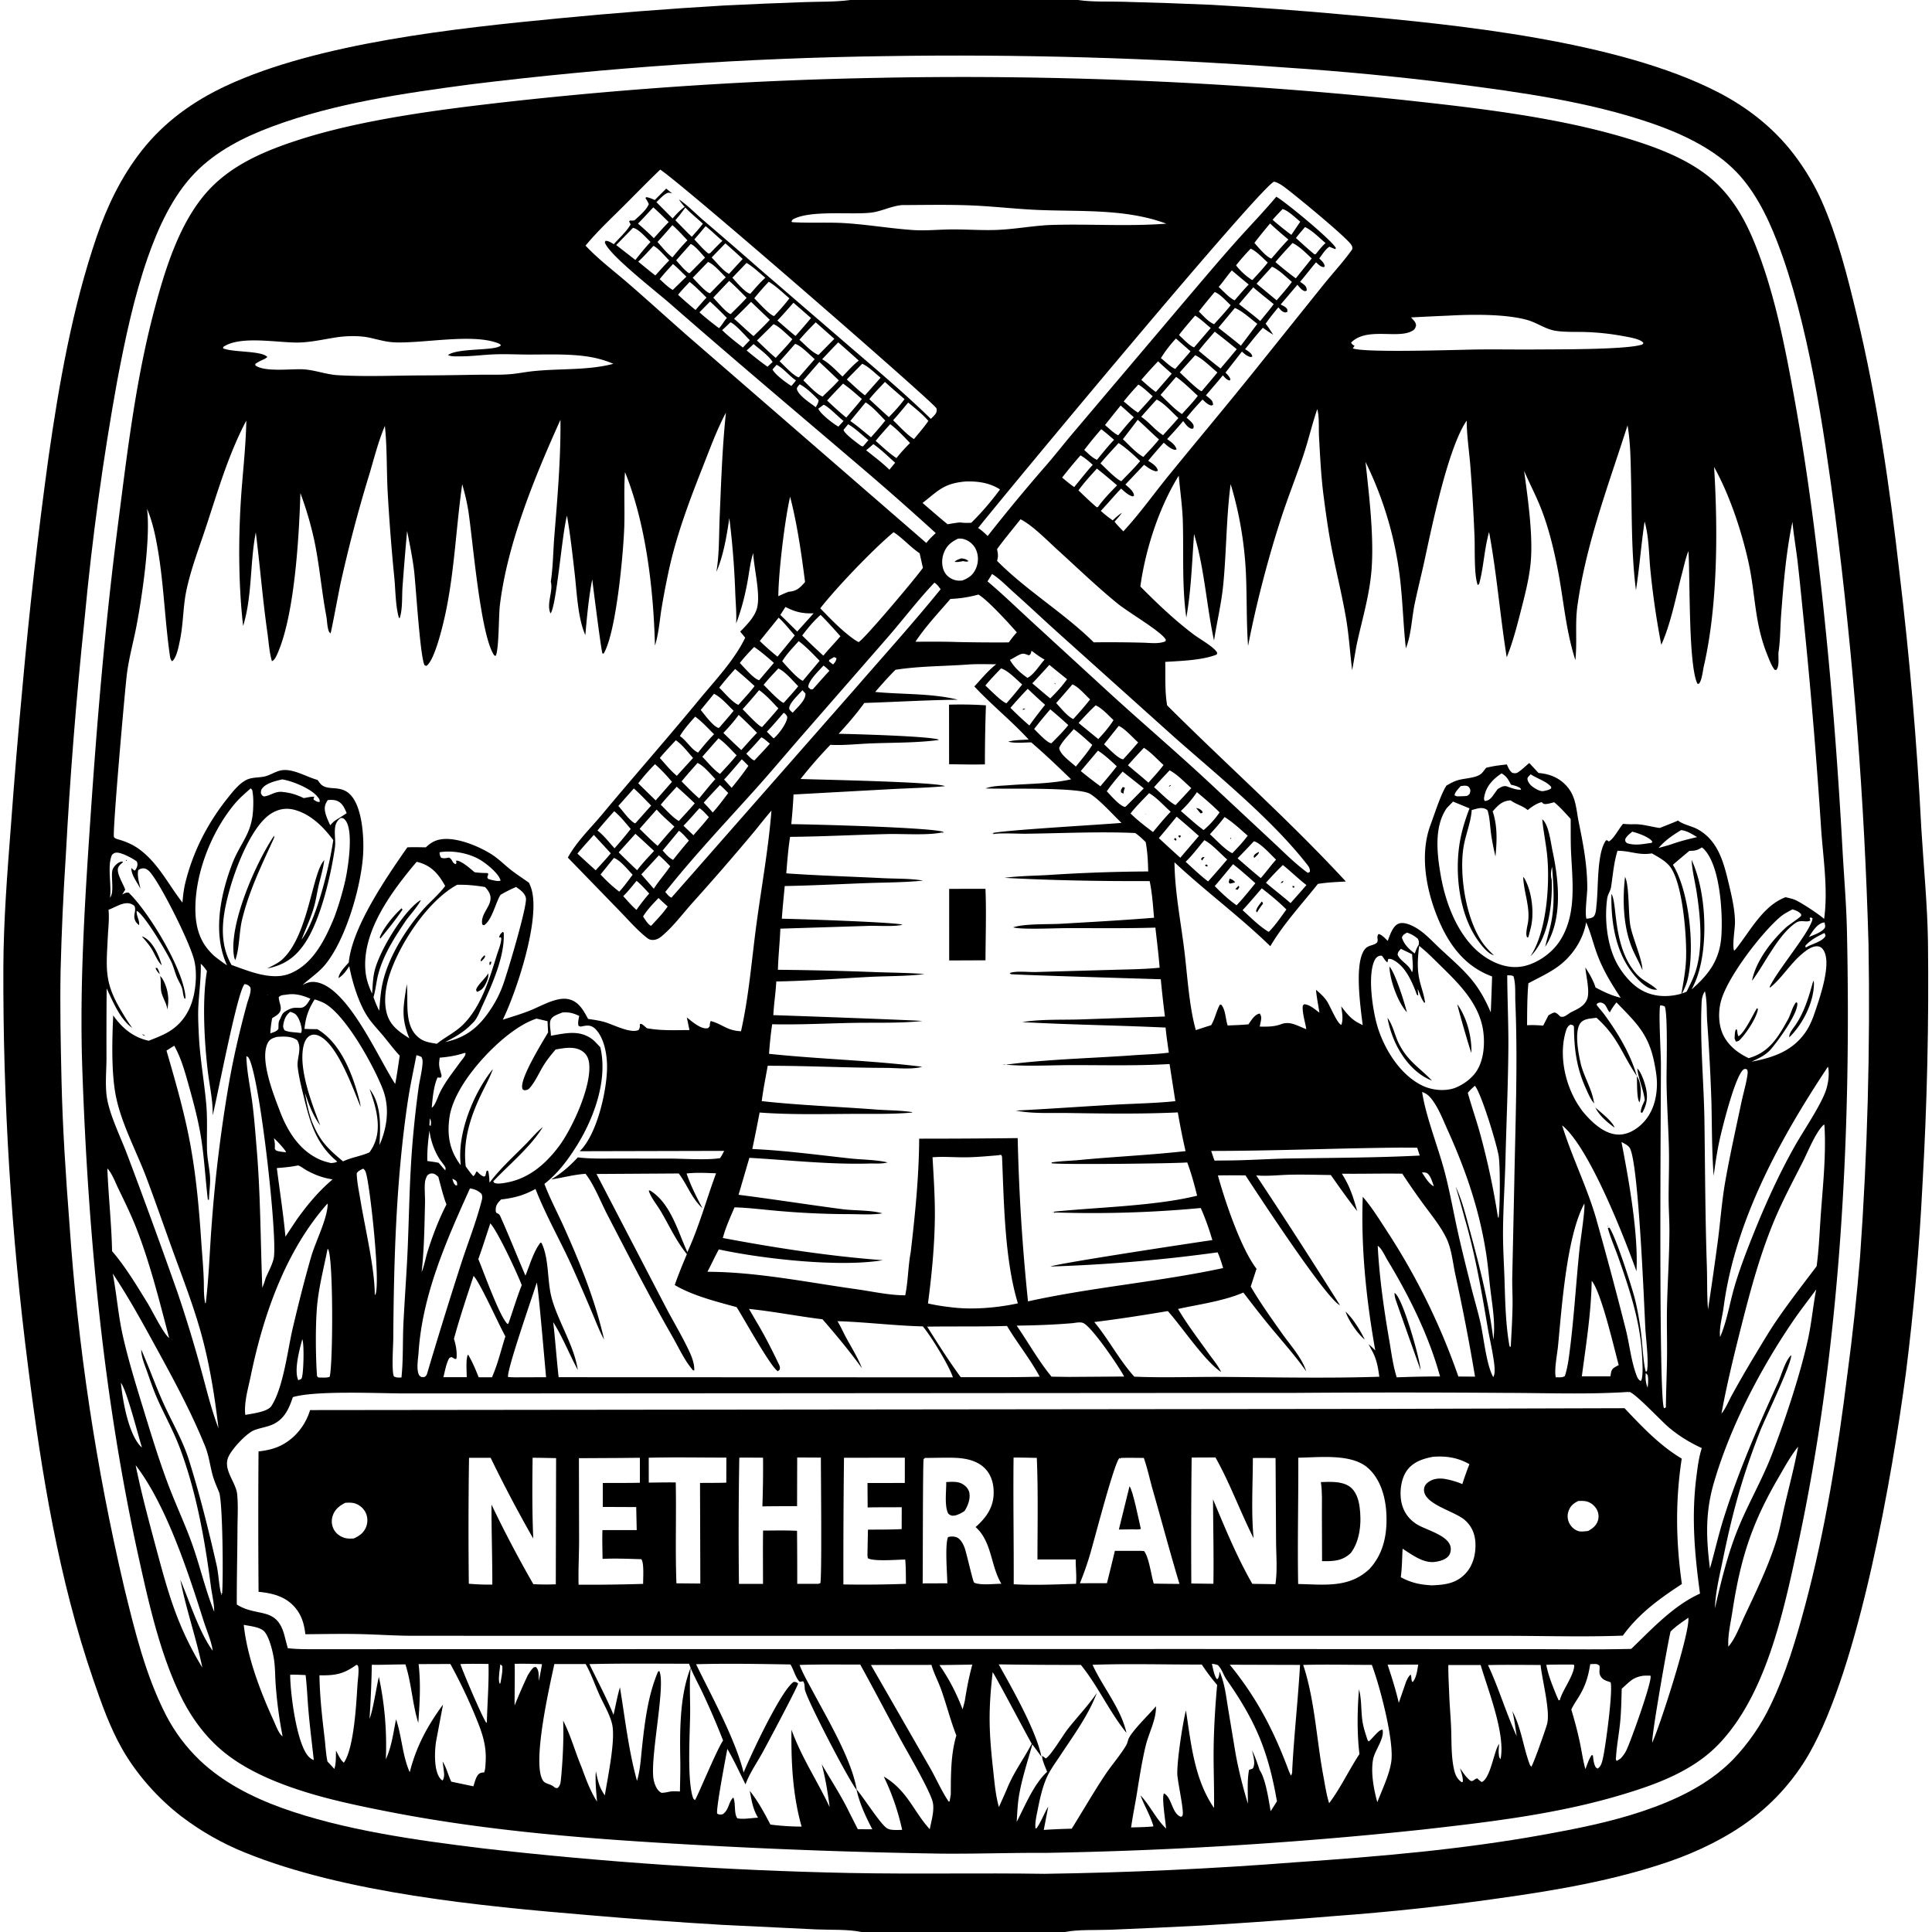 <svg xmlns="http://www.w3.org/2000/svg" viewBox="0 0 256 256"><path d="M112.661 0h30.197l.123.019c1.865.26 3.907.159 5.795.212q5.843.15 11.682.402 9.015.504 18.006 1.332c14.712 1.292 35.993 3.478 49.117 10.218 3.909 2.008 7.372 4.7 10.061 8.195 1.445 1.877 2.75 4.026 3.711 6.19 2.14 4.818 3.433 10.01 4.663 15.119 2.71 11.249 4.371 22.75 5.677 34.238q2.027 16.873 2.892 33.845c.302 5.023.808 10.055.882 15.087q.19 16.006-.722 31.989-.627 12.606-2.208 25.13c-1.815 13.564-6.163 38.848-12.863 50.482q-.362.624-.755 1.23-.392.605-.814 1.19t-.873 1.148-.929 1.103-.982 1.056q-.505.515-1.035 1.005t-1.083.953-1.129.897c-3.177 2.41-7.065 4.296-10.831 5.6-7.324 2.534-15.202 3.865-22.859 4.928q-10.636 1.517-21.35 2.302-8.826.735-17.666 1.267-6.102.315-12.207.563c-1.802.073-4.337-.05-6.059.3h-26.967c-1.782-.38-4.136-.26-6.005-.345l-12.483-.605q-8.829-.523-17.64-1.285c-14.317-1.195-32.296-2.92-45.508-8.276q-1.135-.456-2.237-.988t-2.166-1.136-2.084-1.28-1.994-1.415c-3.066-2.367-5.855-5.487-7.784-8.846-1.67-2.908-2.807-6.163-3.894-9.324-4.579-13.324-6.849-27.365-8.604-41.306q-1.688-13.182-2.512-26.446-.823-13.264-.778-26.554c.029-6.265.514-12.429.993-18.667q.69-9.423 1.571-18.83 1.35-15.056 3.41-30.029c1.403-9.819 3.166-19.867 6.378-29.27 1.395-4.086 3.278-7.985 5.95-11.398 2.986-3.817 6.827-6.575 11.19-8.615 12.172-5.693 30.557-7.65 43.972-8.94Q84.874 1.379 95.869.733q5.35-.267 10.704-.453c1.958-.07 4.027-.012 5.963-.262zm4.577 7.438q-13.768.187-27.505 1.124t-27.402 2.621c-8.78 1.166-17.901 2.48-26.236 5.572-3.773 1.4-7.48 3.269-10.303 6.196-2.916 3.024-4.836 7.224-6.212 11.167-1.844 5.286-2.997 10.805-4.04 16.295q-2.842 15.662-4.324 31.51-1.657 15.73-2.5 31.525-.495 7.548-.685 15.11c-.09 4.88.009 9.795.122 14.675.147 6.3.567 12.632 1.05 18.914q.416 6.089 1.078 12.156t1.57 12.102 2.062 12.028 2.549 11.935c1.403 5.77 2.854 11.722 5.6 17.024q.427.813.918 1.588t1.043 1.51 1.162 1.42 1.271 1.322c3.045 2.9 6.889 4.875 10.816 6.3 8.21 2.978 18.022 4.32 26.661 5.381q12.104 1.383 24.26 2.2t24.336 1.066c8.627.168 17.254-.019 25.877.111q16.722-.237 33.395-1.538c10.916-.747 21.815-1.68 32.594-3.62 4.447-.802 8.926-1.685 13.219-3.123 4.385-1.468 8.772-3.527 12.031-6.872q.762-.798 1.459-1.655.696-.856 1.322-1.764.627-.909 1.179-1.865.551-.956 1.025-1.952c1.999-4.134 3.324-8.576 4.512-12.996 2.73-10.154 4.36-20.492 5.659-30.915q1.032-7.707 1.667-15.458 1.474-20.685 1.12-41.419-.398-14.297-1.508-28.557-1.111-14.26-2.932-28.446c-1.506-11.37-3.548-25.446-7.676-36.121-1.346-3.48-3.138-7.067-5.864-9.677-2.948-2.825-7.032-4.709-10.86-6.016-8.298-2.835-17.27-4.069-25.937-5.19q-11.123-1.406-22.31-2.148-13.292-.972-26.614-1.352t-26.65-.168"/><path d="M138.652 245.515c-4.691-.026-9.381.146-14.077.099q-16.222-.25-32.421-1.159c-13.676-.751-27.478-1.792-40.933-4.446-4.12-.812-8.272-1.685-12.25-3.046-3.605-1.234-7.343-2.942-10.164-5.546-2.104-1.942-3.744-4.33-4.973-6.906-2.673-5.601-4.122-12.078-5.452-18.106-4.692-21.26-6.718-43.005-7.476-64.73-.385-11.049.327-22.175 1.073-33.193.878-12.948 1.955-25.794 3.614-38.67 1.224-9.5 2.345-19.227 4.79-28.503 1.45-5.5 3.4-12.02 7.365-16.226 3.17-3.363 7.513-5.155 11.838-6.552 8.422-2.72 18.81-4.033 27.642-5.034q12.375-1.38 24.8-2.179t24.876-1.012l.327-.01q17.15-.313 34.287.418 17.137.732 34.198 2.506c10.315 1.12 21.724 2.399 31.582 5.646 3.577 1.178 7.419 2.82 10.168 5.452 2.284 2.187 3.817 4.912 5 7.82 2.635 6.48 4.02 13.613 5.266 20.466 1.907 10.496 3.195 20.957 4.252 31.566.946 9.485 1.637 18.916 2.158 28.435.196 3.578.507 7.161.586 10.744.594 26.948-.834 55.188-6.539 81.586-1.867 8.638-4.17 19.658-10.494 26.218-3.447 3.576-8.357 5.339-13.023 6.723-8.566 2.541-17.408 3.559-26.255 4.56q-12.4 1.319-24.848 2.089t-24.917.99M89.06 25.63c-.393-.107-.53-.15-.885.08-.427.279-.826.726-1.2 1.074l2.151 2.163c.574-.676 1.122-1.233 1.866-1.73a19 19 0 0 1-1.505 1.965c.724.73 1.432 1.489 2.184 2.19.49-.566 1.022-1.128 1.463-1.731-1.03-.959-2.437-2.01-3.169-3.215 1.128.754 2.183 1.857 3.218 2.747q3.705 3.159 7.363 6.372l12.298 10.599c3.559 3.058 7.139 6.083 10.5 9.36.204-.205.431-.415.605-.646a.84.84 0 0 0 .129-.76c-.189-.609-33.133-29.292-36.59-31.624-1.686 1.604-3.308 3.287-4.96 4.929-1.68 1.671-3.432 3.311-4.939 5.144 1.66 1.782 3.724 3.332 5.568 4.925 2.662 2.3 5.262 4.676 7.908 6.996l31.679 27.481c.373-.493.798-.894 1.249-1.313q-4.169-3.796-8.44-7.476c-8.932-7.636-17.92-15.185-26.766-22.927-1.834-1.605-7.668-6.135-8.556-7.907-.124-.248-.106-.136-.007-.41.432-.012.739.236 1.112.44.706-.817 1.709-1.688 2.225-2.625l-.2-.377.109-.144c.222.027.386.028.606-.013.618-.581 1.577-1.352 1.894-2.148a3.5 3.5 0 0 0-.313-.605l-.133-.202.088-.113c.407.027.776.218 1.15.373l1.515-1.513zm58.376 43.317c.393-.364.773-.706 1.222-1.002-.28.421-.643.798-.974 1.182.357.454.766.863 1.164 1.28 2.2-2.366 4.074-5.03 6.115-7.533 3.786-4.642 7.638-9.225 11.386-13.9l8.978-11.194c1.268-1.584 2.683-3.087 3.85-4.743.028-.283.025-.35-.133-.602-.629-1.008-7.695-6.816-8.998-7.75-.387-.277-.752-.49-1.216-.613-1.675.475-35.29 40.952-39.225 45.888.476.31.86.672 1.266 1.064q3.596-4.573 7.407-8.969c1.388-1.566 2.668-3.237 4.028-4.83l14.188-16.754c2.425-2.852 4.848-5.742 7.34-8.535 1.753-1.965 3.588-3.853 5.281-5.871 1.266.716 7.522 5.898 7.901 6.82l-.099.125q-.383-.153-.761-.316c-.53.307-.971 1.067-1.346 1.554.312.31.63.56.725 1.008l-.115.146c-.452-.047-.716-.357-1.04-.646-.718.849-1.392 1.737-2.11 2.587.204.144.432.288.613.461.225.215.251.394.27.689l-.198.098c-.458-.09-.746-.52-1.042-.856l-2.218 2.613c.211.116.507.243.682.405.226.208.224.28.2.57l-.259.086c-.45-.082-.64-.36-.928-.684a33 33 0 0 0-1.69 2.168c.373.455.683.967 1.007 1.457-.474-.273-.92-.604-1.37-.915-.83.897-1.58 1.886-2.356 2.83.371.259.88.513.964.982l-.22.064c-.506-.121-.78-.386-1.164-.724l-2.178 2.787c.278.279.509.496.658.87l-.078.175c-.411-.054-.657-.399-.933-.68-.722.9-1.499 1.767-2.243 2.651q.25.196.494.401c.318.274.424.428.458.846l-.2.096c-.492-.076-.84-.475-1.2-.793a39 39 0 0 0-2.11 2.407c.271.249.713.576.874.906.103.21.066.317.012.527l-.267.029c-.494-.187-.755-.615-1.073-1.017a51 51 0 0 1-2.125 2.383c.505.387 1.063.724 1.256 1.366l-.224.072c-.606-.138-1.016-.56-1.481-.95q-1.053 1.169-2.054 2.383c.483.345 1.168.712 1.278 1.33l-.24.079c-.63-.13-1.077-.504-1.59-.87L149.12 64.2c.436.394 1.088.862 1.15 1.483l-.185.094c-.607-.159-1.064-.637-1.535-1.034-.923.954-1.77 1.983-2.685 2.947.496.471 1.015.861 1.571 1.257M16.191 118.53l-.036.08zc.342-.17.477-.293.862-.245 2.65 2.547 7.36 10.28 7.534 13.96l-.11.12c-.262-.495-.206-1.03-.399-1.543-.186-.494-.486-.943-.677-1.437-.22-.567-.375-1.16-.609-1.722-.472-1.134-3.714-6.589-4.682-6.966-.066.65.431 1.285.313 1.893-.343-.29-.552-.538-.615-.987-.076-.548.27-1.071-.013-1.589-.415-.291-.752-.39-1.263-.306-.748.122-1.44.59-2.155.837l.012.118c.1 1.151-.051 2.365-.106 3.518-.189 3.995-.495 5.854 1.601 9.444.508.87 1.034 1.765 1.637 2.573-1.586-1.085-2.585-3.538-3.387-5.222q-.04 4.637-.024 9.275c-.008 1.75-.218 3.705.097 5.422.425 2.313 1.858 5.173 2.702 7.447q3.41 9.05 6.625 18.172 1.697 5.005 3.087 10.102c.72 2.607 1.364 5.332 2.328 7.858-.445-3.812-1.041-7.678-1.987-11.4-.99-3.9-2.411-7.59-3.787-11.36-1.267-3.474-2.468-6.972-3.77-10.433-1.315-3.5-3.281-7.078-4.033-10.736-.638-3.106-.519-7.569-.369-10.777 1.182 1.692 2.66 2.912 4.702 3.357 1.055-.42 2.147-.814 3.082-1.472 1.694-1.192 2.622-2.96 2.974-4.97.228-1.297.29-2.745.016-4.04-.475-2.248-3.983-9.194-5.445-11.261-.305-.431-.71-1.05-1.273-1.098a1.07 1.07 0 0 0-.739.238c-.182.758.148 1.727.297 2.49-.39-.824-1.259-1.848-1.203-2.78.152.157.244.244.438.352.1-.112.14-.147.214-.297.162-.328.202-.59.062-.911-.504-.398-1.907-1.13-2.543-1.17-.371-.024-.446.05-.727.26-.671 1.385-.074 3.92-.264 5.54l-.021.159c.628-.71.058-2.94.356-3.741.137-.367.571-.816.932-.963.207-.085.253-.112.46-.017-.237.203-.545.439-.661.738-.278.72.696 2.189.931 2.93zm223.493 5.63-.058.06zc.635-.28 1.722-.616 2.108-1.216.114-.178 0-.508-.03-.712-.056.006-.112.007-.167.018-.838.176-1.474 1.232-1.911 1.91m-173.56.074q.031-.101.064-.201c.087-.257.222-.379.427-.555l.132.103c.164 3.144-1.546 6.877-2.836 9.697-.308.674-.62 1.55-1.11 2.105-.091.103-.194.196-.293.293l-.175.177c-.975.975-2.137 1.615-3.355 2.234 2.938-.645 4.6-2.103 6.199-4.596q.857-1.33 1.412-2.814c.557-1.452 3.315-10.679 3.094-11.687-.152-.694-.764-1.068-1.296-1.462-.72.312-1.392.642-2.065 1.046l-.067.11c-.617 1.059-1.097 3.29-2.134 3.927l-.22-.115c-.358-1.875 2.352-2.93.361-4.962-1.226-.205-2.434-.32-3.678-.297-3.954 2.12-7.84 8.1-9.09 12.327-.512 1.73-.763 4.113.178 5.726.598 1.023 1.598 1.67 2.57 2.295-1.165-2.858-.774-4.253-.344-7.171q.008.058.013.115c.23 2.186-.429 5.307 1.524 6.919.766.632 1.513.698 2.449.86l.113-.09c1.112-.867 2.346-1.444 3.367-2.454 2.353-2.326 3.485-6.012 4.436-9.102.199-.645.49-1.328.595-1.995.017-.106.023-.269.03-.368l-.107-.114zm-26.163.257-.122.19-.062.068.062-.068zc1.974-2.519 3.746-9.945 4.198-13.177-1.296-1.72-2.876-3.335-4.996-3.967-1.088-.323-2.1-.2-3.085.362-2.706 1.544-4.855 7.322-5.643 10.153-.934 3.35-1.547 6.853.247 10.003 2.36.834 5.376 2.142 7.833 1.1 3.018-1.282 4.58-4.52 5.764-7.371q.895-2.411 1.47-4.918c.364-1.635 1.153-6.62.005-7.999-.218-.263-.283-.272-.598-.291-.375.232-.646.663-.727 1.097-.172.92.08 1.919-.054 2.854-.535 3.722-1.892 9.507-3.93 12.574-1.272 1.915-2.755 2.97-5.032 3.42.66-.356 1.45-.702 2.003-1.211 3.49-3.209 3.944-11.53 5.553-13.138-.138 1.073-.452 2.13-.707 3.18-.248 1.024-.38 2.091-.678 3.097-.423 1.431-1.078 2.842-1.623 4.232m.108 6.043-.069.071zc.636-.352 1.175-.515 1.91-.375 4.168.799 8.117 9.998 10.386 13.475.244-1.24.41-2.501.604-3.75-.763-.804-1.42-1.697-2.123-2.552-.717-.871-1.572-1.728-2.18-2.677-1.152-1.795-1.999-4.547-2.383-6.628-.43.644-.766 1.146-1.421 1.578.04-.725.892-1.544 1.353-2.072.44-4.683 5.035-11.35 7.762-15.254.81-.045 1.636-.009 2.447-.002.6-.55 1.123-.905 1.935-1.048 2.072-.366 5.11.9 6.838 2.014.865.557 1.629 1.327 2.435 1.97.787.627 1.643 1.172 2.462 1.758.1.212.19.423.267.646 1.371 3.946-1.928 13.8-3.735 17.498 1.19-.383 2.412-.739 3.574-1.202 1.187-.474 2.372-1.156 3.616-1.453.543-.13 1.111-.177 1.655-.027 1.276.35 1.87 1.508 2.457 2.578.718.11 1.45.208 2.148.405 1.163.328 3.433 1.561 4.537 1.07.204-.317.172-.43.173-.798l.217-.006-.192-.061c.312.044.651.415.902.622 1.854.35 3.766.253 5.644.246l-.344-1.668c.643.5 1.832 1.572 2.7 1.43.196-.032.22-.141.333-.287.016-.269.016-.424.132-.672 1.586.428 2.123 1.267 4.011 1.354 1.052-4.651 1.412-9.481 2.049-14.201.672-4.982 1.592-10.027 1.986-15.033-.785.9-1.515 1.844-2.272 2.768q-4.028 4.824-8.235 9.493c-1.284 1.443-2.606 3.217-4.103 4.435-.298.242-.675.43-1.068.44-.375.01-.575-.086-.86-.312-1.298-1.026-2.462-2.388-3.623-3.573l-6.816-7.023c1.106-2.073 3.035-3.921 4.543-5.731 4.239-5.087 8.618-10.05 12.827-15.162 2.126-2.582 4.667-5.227 6.13-8.248l-.667-.81q.276-.26.535-.538c.643-.698 1.265-1.39 1.608-2.293.678-1.787-.334-5.496-.415-7.578-.387 1.197-.524 2.51-.748 3.747-.35 1.931-.814 3.752-1.517 5.587.072-1.295-.057-2.639-.11-3.937q-.167-5.032-.79-10.028c-.332 2.27-.784 5.03-1.719 7.127.401-2.326.337-4.853.436-7.213.195-4.628.347-9.27.83-13.879-1.166 2.192-2.052 4.602-2.962 6.913-1.847 4.687-3.616 9.317-4.662 14.26q-.524 2.445-.93 4.913c-.245 1.573-.365 3.262-.849 4.775-.186-7.38-1.183-16.117-3.97-22.992-.17 2.414-.014 4.868-.097 7.29-.116 3.379-1.056 13.98-2.736 16.767l-.148-.017c-.173-.305-1.243-8.905-1.362-9.815-.468 2.438-.696 4.903-.911 7.374-1-2.245-1.123-5.621-1.403-8.072-.296-2.587-.58-5.178-1.028-7.745-.639 2.204-1.4 12.046-2.182 12.948-.563-1.216.314-2.828.071-4.06q-.016-.08-.034-.157c.302-1.968.308-4.053.47-6.044.414-5.115.859-10.263.809-15.398-3.397 7.527-7.057 16.407-8.032 24.624-.162 1.365-.108 5.79-.548 6.661l-.194-.063c-1.836-2.623-2.828-15.218-3.429-19.121-.187-1.214-.482-2.386-.814-3.566-.81 5.639-1.005 11.271-2.167 16.876-.304 1.47-1.44 6.448-2.581 7.2l-.237-.084c-.602-1.045-1.158-10.63-1.408-12.647-.214-1.729-.578-3.443-.91-5.152q-.336 3.68-.606 7.367c-.097 1.297.03 2.973-.377 4.188l-.103-.045c-.444-1.466-.455-3.695-.602-5.257q-.585-5.854-.905-11.729c-.13-2.797-.06-5.666-.352-8.444-.871 2.042-1.421 4.274-2.055 6.4q-2.193 7.15-3.815 14.451c-.167.736-1.245 6.539-1.333 6.64-.215-.189-.236-.26-.306-.532-.151-.58-.148-1.205-.26-1.796-.632-3.343-.892-6.746-1.606-10.076q-.692-3.154-1.82-6.18c-.174 5.74-.76 16.154-3.044 21.275-.152.34-.367.855-.73.993-.351-1.184-.42-2.51-.594-3.732-.63-4.429-.984-8.892-1.542-13.333-.796 4.099-.448 8.363-1.677 12.402-.608-5.197-.634-11.098-.322-16.319.217-3.623.68-7.27.742-10.897-2.375 4.498-3.757 9.303-5.346 14.11-.913 2.762-2.013 5.6-2.605 8.452-.433 2.087-.39 4.276-.814 6.394-.14.698-.458 2.527-1.07 2.932-.226-.23-.261-.52-.305-.828-.657-4.611-.786-9.263-1.569-13.876-.322-1.897-.698-3.724-1.447-5.506.493 3.894-.666 11.783-1.44 15.752-.405 2.074-.985 4.151-1.24 6.246-.263 2.171-1.925 21.004-1.701 21.496.099.218.489.298.688.358 1.018.303 1.904.695 2.757 1.338 2.463 1.854 3.768 4.613 5.631 6.998.07-.899.169-1.763.385-2.64 1.017-4.13 2.947-7.875 5.588-11.191.668-.839 1.44-1.831 2.387-2.365.768-.432 1.617-.326 2.45-.496.76-.156 1.427-.637 2.184-.808 1.548-.35 3.408.847 4.899 1.248.182.237.403.578.652.742 1.043.686 2.542-.096 3.796 1.32 1.467 1.657 1.697 5.39 1.611 7.508-.174 4.255-2.284 11.664-5.128 15.01-.854 1.006-1.971 1.72-2.933 2.612m147.713.342.063.147c.033.291.056.583.079.875-.229-.02-.245-.302-.327-.505-.597-1.495-1.366-3.245-2.82-4.101-.261-.154-.53-.285-.837-.216l-.093.435c-.263-.093-.524-.656-.76-.881-.122.004-.24 0-.358.041-.26.088-.46.313-.578.552-.995 2.01-.246 6.848.42 8.956.933 2.95 2.98 6.224 5.836 7.638 1.29.638 2.976.821 4.355.349 1.006-.386 2.043-1.112 2.697-1.964 1.11-1.448 1.311-3.65 1.095-5.423-.444-3.655-3.111-6.316-5.61-8.759-.941-.92-1.865-1.875-2.903-2.687-.204 1.852-.32 3.23.18 5.048.225.816.504 1.631.61 2.472l-.116.004c-.403-.502-.59-1.247-.87-1.834zM61.04 154.39l-.036-.573c-.286-3.98 1.824-9.106 4.31-12.167l-.035.1c-.411 1.13-1.028 2.217-1.544 3.304-1.447 3.042-2.407 6.105-2.024 9.5.322.445.636.886 1.002 1.298.22-.173.29-.361.404-.61.178.032.094-.008.234.124.254.241.44.43.783.54l.183-.103.143-.628.171-.077c.171.17.205 1.302.24 1.605 1.391-1.846 3.136-3.42 4.758-5.06.75-.759 1.472-1.644 2.304-2.308-1.638 2.656-4.434 4.933-6.58 7.203l.154.212c.344.103.642.087.994.044 3.242-.391 5.588-2.304 7.514-4.841 1.792-2.362 4.523-8.26 4.019-11.25-.098-.583-.377-1.077-.87-1.412-1.031-.701-2.4-.423-3.54-.228-.605.707-1.177 1.412-1.659 2.21-.551.912-1.02 1.991-1.704 2.805-.274.326-.374.352-.794.388-.212-.13-.217-.07-.264-.28-.304-1.326 2.625-6.023 3.42-7.382l-.072-1.493-1.463-.341c-1.274.43-2.443 1.159-3.512 1.964-3.096 2.33-7.49 7.183-8.029 11.191-.319 2.376.036 4.33 1.493 6.265m155.85-11.81-.133-.196c-1.955-2.94-2.38-4.98-5.221-7.53-.738.128-1.683.08-2.154.757-.777 1.117-.243 3.926.04 5.189.384 1.722 1.37 3.228 1.72 4.938q.05.238.095.478l-.072-.085c-.44-.536-.708-1.203-.995-1.83-1.19-2.602-1.557-4.963-1.606-7.806-.009-.511.058-.641-.468-.73-.388.212-.504.516-.625.92-.881 2.958-.182 6.518 1.305 9.16.275.488.588.943.915 1.396 1.103 1.34 2.728 2.939 4.549 3.087 1.218.099 2.343-.497 3.215-1.302 1.498-1.384 2.069-3.329 2.096-5.315.013-.997-.166-1.972-.36-2.947-.749-3.762-2.431-5.289-5.004-7.937-.341.426-.626.83-.877 1.316-.187-.177-.238-.305-.357-.53-.204-.386-.33-.643-.78-.754-.228-.056-.3.014-.506.095l-.126.167c.321.463.716.861 1.047 1.317 1.821 2.503 3.428 5.162 4.302 8.143M55.869 168.565l-.087.06zc.358-.85.518-1.868.799-2.757.66-2.096 1.481-4.255 2.49-6.205-.43-1.119-.708-2.302-1.022-3.458l-.05-.198c-.177-.178-.476-.423-.741-.45-.355-.037-.45.046-.719.242-.161.31-.282.589-.316.94-.083.871.026 1.813.006 2.695-.072 3.047-.108 6.164-.447 9.191m125.466 9.539c.312.268.608.54.896.834-1.185-6.673-1.913-13.573-1.659-20.358 1.19 1.362 2.175 2.968 3.162 4.48a87.8 87.8 0 0 1 9.506 19.335l2.21.018q-1.135-6.804-2.614-13.54c-.335-1.571-.488-3.364-1.185-4.81-.777-1.615-2.02-3.104-3.074-4.552q-1.434-1.961-2.768-3.991c-2.672-.044-5.34.035-8.007.002 1.067 1.67 1.502 3.07 2.032 4.95-1.228-1.543-2.353-3.167-3.496-4.775-1.79-.023-3.59-.078-5.381-.041-1.514.031-2.987.228-4.504.088q5.667 8.53 11.102 17.212c-1.83-.856-10.858-14.683-12.524-17.213-1.216-.002-2.435-.024-3.65.01.917 3.361 3.055 9.708 5.115 12.363l-.768 2.361c1.24 2.127 2.724 4.198 4.147 6.21 1.09 1.543 2.627 3.206 3.21 5.025-1.456-2.057-3.105-3.901-4.71-5.839-1.245-1.502-2.433-3.057-3.624-4.602-2.707 1.15-5.787 1.543-8.655 2.173 1.209 2.053 2.686 3.975 4.066 5.917.544.765 1.251 1.587 1.644 2.434-2.173-1.43-5.188-5.98-7.062-8.07-3.234.54-6.494 1.056-9.748 1.453 1.908 2.285 3.302 5.029 5.304 7.238 3.923.166 7.863.007 11.79.034 6.874.047 13.807.199 20.677-.024-.177-1.25-.333-2.261-.937-3.39zm46.77 9.208-.074.063zc.549-.66.952-1.673 1.373-2.435q1.353-2.465 2.801-4.875c1.01-1.66 1.99-3.365 3.083-4.97 1.681-2.47 3.549-4.86 5.35-7.248.32-2.349.399-4.762.574-7.129.284-3.832.7-7.79.457-11.629l-.107.021c-1.078 1.022-2.03 3.466-2.74 4.869-1.347 2.655-2.776 5.318-3.908 8.072-1.799 4.371-3.022 8.892-4.184 13.466-1 3.94-1.966 7.856-2.7 11.858m10.161 4.376c-1.018 1.255-1.833 2.772-2.645 4.167-3.585 6.16-5.013 10.789-6.084 17.784-.221 1.445-.619 3.1-.52 4.551.926-1.054 1.579-2.848 2.178-4.12 1.518-3.221 3.152-6.594 4.205-10.002.474-1.536.751-3.174 1.12-4.741.595-2.523 1.272-5.095 1.746-7.64l.077-.06zm-11.024 21.416-.086.146zc.838-3.675 1.752-7.446 3.214-10.929 1.354-3.227 3.103-6.242 4.361-9.524 1.71-4.459 3.76-10.604 4.77-15.277.467-2.156.652-4.352 1.073-6.516-1.05 1.433-2.142 2.818-3.142 4.289-4.337 6.387-8.309 14.014-10.452 21.448-1.123 3.927-.985 7.236-.488 11.235.642-2.232 1.142-4.515 1.845-6.728 1.953-6.158 4.482-12.005 7.168-17.871.465-1.016.958-2.945 1.751-3.666.12 1.028-3.476 8.433-4.107 10.045-2.413 6.165-3.666 10.797-4.982 17.232-.406 1.983-.925 4.063-1.005 6.09zm-212.3-44.353c.528 2.757.722 5.56 1.348 8.308.744 3.266 1.742 6.488 2.723 9.69 1.006 3.281 2.016 6.594 3.22 9.81.974 2.606 2.168 5.129 3.122 7.737 1.11 3.04 1.823 6.284 3.03 9.266l.083.063-.083-.063c.003-1.104-.308-2.335-.451-3.44-.796-6.133-1.92-12.48-4.113-18.288-.829-2.198-1.995-4.29-2.95-6.437-.527-1.182-.944-2.426-1.375-3.645-.33-.936-.77-1.923-.782-2.929 1.04 2.345 1.887 4.77 2.94 7.103 1.134 2.51 2.557 4.903 3.386 7.541 1.423 4.531 2.603 9.257 3.657 13.891.297 1.305.302 2.777.656 4.028l.064-.195-.127.013-.006-.053.215-.084-.056-.08c.146-1.81.083-11.786-.401-13.242-.315-.754-.659-1.516-.873-2.306-.359-1.321-.476-2.546-1-3.837-1.796-4.424-4.056-8.62-6.347-12.804-1.857-3.393-3.728-6.828-5.88-10.047m8.955 40.57c1.238 2.904 2.47 6.91 4.289 9.408l.064.135-.064-.135c-.163-1.273-.824-2.745-1.217-3.988-2.02-6.393-4.941-15.342-8.991-20.594.769 3.794 1.78 7.507 2.782 11.245 1.592 5.933 2.804 10.21 6.05 15.57-.792-3.913-2.15-7.71-2.913-11.64m169.57 24.987c.38.523.78 1.175 1.288 1.577.412.327.553-.17.993-.245.19.187.363.343.586.487 1.112-.432 1.591-3.804 2.19-4.863q.06-.106.123-.212c-.029.387-.084.808-.06 1.195.018.275.034.658.245.847.681-3.314-1.655-9.141-2.634-12.474l-4.283-.001c-.016 1.442.085 2.907.136 4.35.063 1.367.189 2.728.237 4.096.06 1.714 0 3.518.341 5.204.16.784.38 1.42 1.063 1.877l.133-.04c.075-.556-.211-1.257-.357-1.798M119.523 27.173c-1.474.135-2.74.853-4.154 1.008-2.694.296-8.041-.373-10.327.899l-.172.253.09.105c2.34.15 4.727-.018 7.074.134 2.966.192 5.913.697 8.878.906 1.745.123 3.493-.07 5.239-.078 1.904-.01 3.807.13 5.711.073 2.397-.07 4.731-.521 7.11-.653 5.165-.186 10.422.216 15.568-.183-5.478-2.04-11.533-1.56-17.272-1.83-2.699-.126-5.386-.433-8.08-.565-3.199-.156-6.461-.078-9.665-.069m-32.96.304c-.672.717-1.333 1.45-2.022 2.15.713.632 1.426 1.258 2.095 1.937.648-.721 1.288-1.454 1.974-2.14-.675-.651-1.34-1.33-2.047-1.947m83.386.225c-.446.468-.905.929-1.318 1.426a39 39 0 0 0 2.48 1.992l1.182-1.746c-.614-.49-1.609-1.486-2.344-1.672m-1.66 1.913q-1.065 1.262-2.074 2.569c.465.53 1.603 1.908 2.254 2.074.741-.844 1.466-1.719 2.252-2.52a51 51 0 0 1-2.432-2.123m-79.19.222c-.657.739-1.301 1.498-1.977 2.22.612.685 1.24 1.502 1.979 2.047.642-.776 1.279-1.544 1.988-2.26-.647-.682-1.282-1.389-1.99-2.007m4.397.132q-.733.887-1.493 1.752c.59.634 1.166 1.306 1.833 1.86.092-.01.198.005.274-.048.532-.547 1.056-1.108 1.621-1.622-.764-.62-1.462-1.35-2.235-1.942m79.427.118c-.41.478-.823.952-1.207 1.452.807.725 1.604 1.466 2.447 2.15l.188-.023c.41-.513.802-1.019 1.292-1.459-.81-.677-1.772-1.677-2.72-2.12m-89.057.113-2.217 2.27 2.544 1.978a37 37 0 0 1 2.002-2.388c-.513-.492-1.647-1.81-2.33-1.86m12.25 2.044-1.819 1.876c.616.613 1.54 1.8 2.305 2.163l1.81-1.97q-1.13-1.053-2.295-2.069m75.154-.047c-.77.832-1.543 1.658-2.267 2.53a45 45 0 0 0 2.697 2.154c.704-.877 1.416-1.75 2.11-2.637-.757-.707-1.607-1.585-2.54-2.047m-79.747.132c-.644.722-1.301 1.436-1.925 2.175.512.551 1.067 1.273 1.682 1.694l.134-.029 2.01-2.034c-.496-.518-1.27-1.543-1.9-1.806m-4.931.25c-.662.694-1.308 1.45-2.023 2.088.749.62 1.497 1.24 2.269 1.83.604-.67 1.2-1.35 1.839-1.988-.576-.554-1.392-1.583-2.085-1.93m79.124.377a28 28 0 0 0-1.933 2.207c.6.778 1.26 1.359 2.071 1.912l.117.014c.68-.756 1.393-1.499 2.015-2.303-.625-.54-1.52-1.54-2.27-1.83m-71.907 1.76-2.022 2.094c.452.442 1.765 1.978 2.297 2.05.693-.706 1.375-1.427 2.085-2.115-.62-.587-1.585-1.755-2.36-2.03m5.109.123L97.041 36.8c.43.456 1.802 2.097 2.391 2.114.638-.715 1.26-1.471 1.978-2.107-.794-.66-1.6-1.448-2.491-1.969m-9.743.144c-.598.657-1.219 1.303-1.76 2.009.537.495 1.091 1.06 1.727 1.427l1.806-1.76c-.584-.557-1.156-1.16-1.773-1.676m79.364.362-2.039 2.248 2.66 2.204c.683-.8 1.405-1.595 2.023-2.447-.736-.602-1.763-1.663-2.644-2.005m-5.316.488c-.616.702-1.127 1.492-1.743 2.185.587.528 1.413 1.476 2.119 1.777.608-.709 1.208-1.425 1.86-2.094q-1.126-.925-2.236-1.868m-66.607 1.389-2.106 2.22c.436.44 1.819 2.114 2.32 2.169.7-.708 1.44-1.401 2.098-2.147-.76-.755-1.505-1.54-2.312-2.242m-5.236.132c-.512.56-1.066 1.112-1.534 1.707.75.7 1.524 1.361 2.314 2.016.48-.548.95-1.117 1.455-1.641-.724-.713-1.435-1.454-2.235-2.082m10.484-.021a34 34 0 0 0-1.921 2.193c.485.472 2.082 2.285 2.638 2.35.71-.758 1.39-1.515 2.02-2.34-.862-.732-1.768-1.626-2.736-2.203m64.199.74-1.895 2.224c.933.742 1.918 1.457 2.811 2.245.6-.742 1.231-1.474 1.794-2.243-.904-.737-1.834-1.456-2.71-2.225m-5.109.627a70 70 0 0 0-2.105 2.573c.568.558 1.276 1.392 2.027 1.682.736-.826 1.518-1.638 2.193-2.515-.555-.504-1.425-1.513-2.115-1.74m-66.87 1.258-1.408 1.43q1.253 1.103 2.596 2.095c.388-.37.653-.94 1.044-1.356-.732-.736-1.459-1.476-2.233-2.169m5.433.039q-1.108 1.135-2.248 2.238c.867.753 1.69 1.574 2.573 2.304.73-.71 1.473-1.412 2.16-2.165zm5.621.116c-.703.791-1.393 1.6-2.132 2.357.796.688 1.583 1.39 2.404 2.049.693-.786 1.388-1.568 2.05-2.381zm58.487.693-2.184 2.625c.995.788 2.005 1.563 2.98 2.376l2.18-2.898c-.885-.664-1.961-1.685-2.976-2.103m28.43 1.012q-2.543.107-5.085.243l.122.133c.287.318.511.51.542.949-.096.316-.154.48-.445.663-1.892 1.185-6.045-.535-8.16 1.583.123.261.222.284.455.443q-.07.089-.136.18-.049.071-.095.144c1.475.625 14.046.182 16.5.154 2.467-.029 4.936.012 7.404.002 2.742-.035 12.416.053 14.463-.669l.145-.19c-.363-.542-1.874-.762-2.499-.883a33 33 0 0 0-5.214-.575c-1.28-.038-2.655.034-3.916-.16-1.353-.209-2.427-1.048-3.715-1.42-2.862-.825-7.375-.763-10.366-.597m-33.702.001c-.722.849-1.47 1.686-2.135 2.58.527.463 1.376 1.412 2.003 1.633l2.209-2.571c-.655-.52-1.363-1.227-2.077-1.642m-61.566.89c-.365.347-.725.705-1.104 1.038.863.839 1.807 1.562 2.752 2.304l.92-.972c-.542-.529-1.939-2.155-2.568-2.37m11.299.002c-.744.754-1.479 1.502-2.158 2.316.698.606 1.68 1.692 2.523 2.003l2.103-2.135zm-5.591.24-2.195 2.17c.821.764 1.625 1.59 2.493 2.298.724-.818 1.534-1.614 2.199-2.477-.7-.585-1.68-1.657-2.497-1.991m58.464.997c-.709.837-1.465 1.66-2.125 2.535.955.792 1.905 1.59 2.893 2.342q1.082-1.27 2.146-2.553-1.437-1.187-2.914-2.324m-116.166.72c-1.648.242-3.358.647-5.019.714-2.719.109-7.893-1.006-10.201.597l-.007.178c1.287.564 5.168.28 5.875 1.174l-.063-.136.011.134c-.206.184-.326.233-.575.344a6 6 0 0 0-.983.544v.19c1.17.923 4.79.448 6.305.528 1.566.081 3.075.69 4.644.782 3.81.22 7.751.03 11.574.026 2.407-.003 4.808-.059 7.215-.09 1.49-.02 3.048.056 4.526-.122 1.005-.121 1.989-.316 3.001-.392 3.296-.308 6.979-.076 10.174-.933-1.392-.6-2.775-.914-4.281-1.073-2.298-.242-4.659-.15-6.969-.154-1.525-.002-3.066-.087-4.589-.024-1.466.06-2.914.264-4.385.262-.449-.001-1.304.056-1.683-.175 1.365-.986 6.417-.506 7.008-1.293-.047-.115-.27-.23-.384-.275-3.415-1.317-9.861.048-13.707-.11-1.213-.05-2.304-.415-3.482-.652-1.205-.242-2.796-.205-4.005-.044m111.027.188q-1.129 1.2-1.995 2.6c.488.367 1.358 1.243 1.903 1.421.674-.772 1.364-1.535 2.02-2.322zm-44.75.51q-1.079 1.108-2.132 2.24c.965.517 1.889 1.537 2.694 2.288.693-.72 1.372-1.497 2.157-2.116q-1.353-1.214-2.719-2.413m-11.218.224c-.304.286-.603.578-.922.847.903.75 1.81 1.473 2.766 2.156l.678-.625c-.473-.81-1.788-1.754-2.522-2.378m5.51-.027c-.686.772-1.358 1.561-2.06 2.317.555.5 1.875 1.97 2.544 2.126l2.104-2.415c-.698-.604-1.738-1.735-2.588-2.028m53.006 1.505c-.68.759-1.375 1.508-2.04 2.28.446.407 2.473 2.433 2.901 2.491.695-.827 1.41-1.644 2.083-2.489-.86-.701-1.969-1.839-2.944-2.282m-4.907.802a55 55 0 0 0-2.234 2.469c.629.543 1.249 1.123 1.928 1.6l2.105-2.424c-.6-.542-1.233-1.07-1.8-1.645m-44.893.089-2.121 2.444c.692.646 1.691 1.798 2.553 2.145.719-.706 1.477-1.395 2.148-2.147q-1.283-1.228-2.58-2.442m5.675.246c-.68.693-1.368 1.38-2.038 2.082.786.688 1.57 1.485 2.41 2.098l2.07-2.336c-.704-.556-1.632-1.514-2.442-1.844m-11.336.133-.547.614c.343.696 1.819 1.764 2.5 2.194.19-.232.448-.488.603-.74-.894-.605-1.632-1.593-2.556-2.068m52.93 1.605-2.058 2.389c.865.81 1.85 1.908 2.837 2.531.706-.789 1.471-1.565 2.1-2.416-.93-.842-1.85-1.785-2.88-2.504m-38.576.666c-.697.748-1.437 1.483-2.068 2.287q1.281 1.203 2.587 2.378c.738-.76 1.45-1.53 2.075-2.386-.867-.756-1.746-1.501-2.594-2.279m-5.555.224c-.706.744-1.427 1.479-2.11 2.243.832.768 1.653 1.552 2.541 2.255.688-.817 1.41-1.62 2.065-2.463-.805-.694-1.618-1.434-2.496-2.035m-5.743.09c-.115.15-.406.426-.37.615.16.857 1.849 1.912 2.502 2.42.165-.315.363-.584.37-.945-.609-.659-1.694-1.702-2.502-2.09m44.877.033c-.672.73-1.329 1.458-1.939 2.241.603.482 1.231 1.085 1.892 1.475.658-.715 1.322-1.425 1.949-2.17-.598-.505-1.231-1.157-1.903-1.546m2.421 1.991q-1.041 1.125-2.043 2.286c1.053.694 1.855 1.786 2.898 2.427.678-.752 1.374-1.494 2.029-2.267-.788-.708-1.94-2.033-2.884-2.446m-38.563.377-2.026 2.463c.971.656 1.825 1.435 2.745 2.155a54 54 0 0 0 1.892-2.212c-.781-.775-1.672-1.85-2.611-2.406m5.648.015c-.662.784-1.308 1.595-2.003 2.35.85.803 1.782 1.876 2.766 2.494.642-.79 1.334-1.568 1.907-2.409-.802-.93-1.735-1.649-2.67-2.435m-11.204.29-.719.53c.357.747 1.947 1.957 2.668 2.37l.689-.745c-.677-.51-1.954-1.883-2.638-2.154m39.355.102q-1.05 1.285-2.076 2.588c.516.426 1.157 1.087 1.754 1.356.673-.796 1.333-1.641 2.066-2.383zm26.051.479c-.693 2.005-1.162 4.088-1.836 6.104-.934 2.791-2.032 5.527-2.945 8.325-1.721 5.276-3.343 11.505-4.39 16.953-.23-3.18-.138-6.385-.281-9.57-.178-3.966-.867-8.08-2.027-11.873-.579 4.397-.548 8.847-.973 13.258-.244 2.54-.838 4.954-1.23 7.46-1-4.64-1.267-9.55-2.647-14.106-.27 3.719-.373 7.387-1.023 11.074-.591-4.156-.344-8.47-.46-12.667-.057-2.063-.364-4.09-.544-6.14-2.625 4.234-4.41 9.765-5.087 14.684 2.292 2.311 4.518 4.437 7.123 6.403.692.523 2.725 1.657 3.063 2.392l-.066.223c-1.92.766-4.758.844-6.82.974.04 1.868-.074 3.926.25 5.763 7.851 7.841 16.149 15.18 23.682 23.339-1.244.064-2.477.115-3.708.314-2.159 2.737-4.516 5.238-6.304 8.258-4.042-3.934-8.583-7.276-12.697-11.12.035 3.8.806 7.712 1.281 11.49.419 3.335.635 7.48 1.53 10.686q.01.03.018.061c.675-.219 1.349-.447 2.028-.653l.071-.122c.474-.838.625-1.78 1.099-2.612.255.066.17-.002.314.223.445.701.43 1.755.705 2.55.917-.038 1.837-.067 2.751-.15.385-.53.817-1.318 1.498-1.43.234.333.223.586.152.978q-.07.376-.153.75c1.034.012 1.891.034 2.868-.329 1.2-.445 2.192.275 3.303.668-.146-.963-.562-2.165-.467-3.115l.176-.182c.72.008 1.464.7 2.029 1.11-.143-1.003-.371-2.02-.45-3.027.537.452 1.018.888 1.424 1.47.416.597 1.445 3.151 1.943 3.163.266-.776.078-1.645-.026-2.44.758.973 1.282 1.696 2.404 2.263l.441.225c-.28-2.332-1.183-8.389.342-10.124.445-.507 1.16-.411 1.543-.818.255-.271-.126-.785.23-1.134.483.131.847.576 1.202.914.287-.737.658-2.017 1.491-2.302.754-.259 1.846.307 2.462.696 1.111.704 2.096 1.806 3.06 2.699 3.174 2.936 4.897 4.265 6.641 8.385q.1-2.382.176-4.766c-3.273-1.201-5.337-3.672-6.775-6.78-1.83-3.956-2.952-9.094-1.387-13.3.522-1.402 1.353-4.029 2.101-5.201.477-.284.94-.543 1.473-.71.861-.273 2.422-.279 3.116-.849.246-.203.471-.546.67-.799.919-.25 1.81-.348 2.752-.455.2.426.343.822.724 1.115.323.066.493.101.783-.089.505-.33.992-.829 1.47-1.214l1.225 1.318c1.557.14 2.863.67 3.885 1.921 1.1 1.348 1.11 2.968 1.441 4.587.596 2.909 1.122 5.65 1.134 8.64.004 1.013-.349 3.322-.113 4.17.34-.047.834-.07 1.035-.39.259-.415.259-1.109.313-1.587.247-2.16.018-6.771 1.252-8.415.253.006.134-.035.346.152.614-.23 1.406-1.803 1.915-2.338l.155.016c.4.038.774.051 1.176.036 1.232-.045 2.331.342 3.528.497.802-.325 1.62-.632 2.412-.98l.17.115c.731.475 1.7.624 2.48 1.062 2.708 1.519 3.424 4.444 4.093 7.246.38 1.593.822 3.48.807 5.126-.008.894-.38 2.948-.116 3.696l.196-.176c1.955-2.447 3.62-5.782 6.625-6.915.407.1.852.185 1.239.347.812.34 3.243 1.95 3.87 2.533.552-4.002-.16-8.21-.415-12.227q-.841-12.835-2.115-25.635c-.326-3.145-.619-6.302-.98-9.443-.204-1.768-.522-3.534-.688-5.303-.838 3.974-1.191 8.234-1.497 12.284-.12 1.606-.1 3.285-.334 4.874-.102.685.17 1.948-.317 2.465l-.214-.025c-.43-.578-.675-1.261-.945-1.924-1.788-4.394-1.552-8.129-2.586-12.642-.934-4.08-2.461-8.645-4.488-12.306.509 8.244.496 18.31-1.354 26.368-.143.623-.244 1.78-.599 2.278-.022.032-.052.057-.078.086l-.184-.023c-1.21-2.5-.95-13.911-1.185-17.565-.373.896-.564 1.888-.815 2.826-.816 3.057-1.488 6.736-2.783 9.59a108 108 0 0 1-1.43-9.756c-.219-2.15-.185-4.503-.782-6.585-.453 3.026-.677 6.08-1.144 9.107-.619-4.834-.529-9.72-.648-14.583-.057-2.368-.063-4.927-.468-7.262-2.509 7.86-5.54 15.786-6.654 24.01-.316 2.337-.003 4.737-.26 7.097-1.316-4.088-1.573-8.256-2.414-12.426-.536-2.656-1.22-5.406-2.235-7.92-.65-1.609-1.464-3.148-2.145-4.742.5 3.688 1.228 8.657.858 12.306-.216 2.135-.78 4.27-1.311 6.345-.523 2.043-1.055 4.102-1.847 6.06-.888-5.515-1.318-11.11-2.34-16.605-.62 2.23-.699 4.421-1.228 6.538-.06.239-.055.358-.27.499-.526-1.32-.354-4.944-.433-6.528q-.192-4.614-.547-9.218c-.16-2.007-.479-4.039-.487-6.049-2.5 3.624-4.64 14.188-5.625 18.7-.404 1.85-.87 3.69-1.259 5.542-.4 1.91-.456 4.135-1.175 5.933-.297-2.598-.382-5.237-.63-7.844q-.097-1.096-.245-2.187-.147-1.09-.345-2.172t-.445-2.154-.544-2.131-.642-2.104-.738-2.072-.833-2.035-.926-1.996c.487 4.55 1.198 10.34.75 14.825-.296 2.966-1.125 5.845-1.782 8.744-.303 1.338-.478 2.686-.74 4.028-.286-2.306-.425-4.671-.822-6.959-.522-3.018-1.265-5.993-1.857-8.997-.463-2.349-.792-4.74-1.101-7.114-.34-2.596-.464-5.252-.61-7.866-.063-1.114.061-2.6-.23-3.661m-23.793 1.414q-.975 1.293-1.967 2.573c.808.748 1.756 1.829 2.715 2.35.69-.762 1.435-1.51 2.07-2.317-.965-.843-1.859-1.761-2.818-2.606m-38.369.591-.608.735c.073.495 1.733 1.694 2.195 2.043.189.142.123.096.382.157l.718-.826c-.857-.692-1.738-1.56-2.687-2.109m5.572-.012c-.653.728-1.314 1.45-1.925 2.214.889.788 1.761 1.626 2.752 2.282a22 22 0 0 1 1.801-1.995c-.817-.854-1.684-1.785-2.628-2.501m27.959.67a56 56 0 0 0-2.25 2.752c.51.447 1.059 1.035 1.69 1.303.738-.896 1.46-1.813 2.263-2.652-.558-.48-1.108-.97-1.703-1.403m2.305 1.83c-.81.89-1.637 1.768-2.402 2.695.579.526 2.133 2.167 2.773 2.358.83-.874 1.717-1.731 2.487-2.659-.864-.822-1.858-1.74-2.858-2.393m-32.493.144c-.317.272-.63.554-.96.811 1.041.836 2.132 1.646 3.086 2.58l.76-.925c-.927-.826-1.871-1.757-2.886-2.466m27.445 1.491a62 62 0 0 0-2.431 2.942c.522.434 1.035.875 1.597 1.257.811-.987 1.605-1.999 2.455-2.952-.52-.459-1.014-.903-1.621-1.247m2.172 1.748c-.839.941-1.708 1.867-2.442 2.893.8.754 1.586 1.54 2.431 2.243l.162-.055c.734-1.026 1.642-1.957 2.523-2.858q-1.315-1.138-2.674-2.223M127.94 63.8c-2.896.252-3.578 1.197-5.699 2.845 1.103.942 2.195 1.903 3.317 2.82.557-.089 1.122-.203 1.685-.239.497.075.953.07 1.454.041 1.372-1.332 2.671-2.874 3.812-4.41-1.366-.893-2.967-1.11-4.57-1.057m-23.243 2.023c-.709 3.032-1.546 10.066-1.562 13.175.457-.204.914-.434 1.389-.59 1.06-.091 1.458-.506 2.153-1.282-.48-3.729-1.035-7.665-1.98-11.303m30.53 2.984c-1.038 1.31-2.123 2.602-3.107 3.952l.031.174c.067.396.13.703.036 1.1l-.037.168-.03.116c3.907 3.95 8.853 6.885 12.814 10.797q3.307-.04 6.614.047c.904.033 2.053.18 2.897-.19.032-.278.07-.177-.093-.394-.836-1.108-4.858-3.459-6.251-4.592-2.781-2.263-5.387-4.784-8.043-7.195-1.32-1.199-3.248-3.185-4.831-3.983m-16.818 1.713c-2.69 2.237-7.516 7.266-9.717 10.084 1.447 1.493 2.85 2.967 4.556 4.173l.514.305c.574-.16 7.75-8.677 8.529-9.838l-.431-1.932c-1.238-.823-2.21-1.985-3.451-2.791m8.535.857c-.954.461-1.559.97-1.917 1.997-.269.77-.255 1.709.139 2.437.28.517.786.88 1.346 1.043.337.097.67.107 1.016.061.87-.339 1.436-.745 1.808-1.63.328-.784.335-1.705-.023-2.48q-.054-.117-.12-.227-.067-.111-.144-.215-.077-.103-.164-.198t-.183-.181q-.097-.087-.201-.162t-.216-.142q-.112-.065-.229-.118t-.24-.095c-.282-.099-.576-.108-.872-.09m4.512 4.681-.603.98c1.983 1.665 3.854 3.485 5.761 5.237l9.763 8.962c4.547 4.185 9.26 8.186 13.782 12.392l8.398 7.84c1.537 1.423 3.036 2.962 4.735 4.193l.273-.128c.06-.492-.22-.799-.512-1.17-4.642-5.888-11.662-11.588-17.332-16.584l-14.856-13.338c-2.218-1.977-4.372-4.021-6.59-5.999-.89-.794-1.808-1.759-2.82-2.385m-7.643 1.153c-2.138 2.26-4.034 4.745-6.064 7.101l-11.458 13.136c-2.126 2.439-4.209 4.93-6.372 7.334-3.968 4.408-8.078 8.77-11.766 13.416.218.232.531.672.83.741l24.32-27.68c3.798-4.377 7.687-8.675 11.337-13.18-.248-.319-.467-.67-.827-.868m5.834 1.568a15.8 15.8 0 0 1-3.71.579c-1.57 1.83-3.302 3.661-4.631 5.672 1.825.002 3.657-.026 5.48.04q3.44.074 6.879.052c.347-.451.68-.922 1.078-1.33-1.076-1.214-3.809-4.237-5.096-5.013m-25.57 1.645-.677 1.057q1.128 1.09 2.238 2.2l.888-.983c.428-.477.868-.949 1.284-1.436-1.455.067-2.438-.172-3.733-.838m4.658 1.051c-.928.817-1.694 1.75-2.437 2.734q1.37 1.368 2.802 2.67c.722-.888 1.526-1.697 2.263-2.57-.858-.966-1.712-1.923-2.628-2.834m-5.56.368-2.498 3.091c.75.738 1.53 1.411 2.344 2.078.764-.936 1.537-1.866 2.29-2.812-.692-.791-1.364-1.644-2.135-2.357m2.657 3.111c-.767.85-1.583 1.689-2.186 2.668.579.644 1.997 2.289 2.731 2.59l2.228-2.657c-.857-.87-1.789-1.874-2.773-2.6m30.279.544.074.036zm-36.176.225a25 25 0 0 0-1.904 2.122c.558.563 1.862 2.136 2.563 2.28l1.951-2.29c-.837-.74-1.688-1.479-2.61-2.112m36.735.52c-.094.328-.034.415-.344.592l-.121-.048c-.313-.118-.572-.237-.906-.121-.498.172-.996.545-1.483.773.568.956 1.2 1.549 2.083 2.206l.224.169c.775-.281 1.691-1.784 2.288-2.409a13 13 0 0 1-1.486-1.008c-.082-.064-.166-.106-.255-.155m-26.17.832-.621.37-.037.175c.183.153.36.296.56.425.229-.306.41-.448.431-.837-.11-.052-.212-.113-.333-.133m17.754.977c-3.154.234-6.483.203-9.598.699-.946.936-1.815 1.933-2.692 2.934 3.623.352 7.434.156 10.969 1.028-4.139.047-8.27.3-12.407.431-1.049 1.447-2.185 2.771-3.398 4.083 2.049.038 11.93.315 13.23.766l-.004.063c-2.88.38-5.937.336-8.847.443-1.8.067-3.682.288-5.477.192q-2.087 2.166-3.95 4.528c2.418.09 18.1.382 19.128.952-2.386.22-4.808.265-7.203.397l-12.861.705c-.052 1.316-.17 2.62-.292 3.93 2.881.028 18.66.442 20.154 1.028l-.102.067-.017.169.122-.216-.207.051c-1.747.405-5.186.167-7.153.213-4.315.1-8.645.336-12.957.371-.257 1.605-.37 3.219-.504 4.837 4.258.303 8.522.42 12.785.637 1.736.088 3.64.028 5.341.323-2.551.258-5.127.245-7.688.34-3.55.132-7.093.32-10.645.381-.13 1.441-.287 2.886-.383 4.329 2.081.034 15.002.46 15.996.792-.962.29-3.302.122-4.42.156l-11.772.371c-.067 1.819-.276 3.633-.322 5.449q6.564.06 13.122.317c2.105.073 4.201.078 6.303.252-2.39.306-4.858.247-7.265.373-4.112.215-8.264.538-12.378.607-.073 1.493-.32 2.972-.391 4.463 1.74.042 19.609.696 19.728.774-2.978.317-6.078.195-9.074.249-3.595.065-7.214.266-10.808.183a51 51 0 0 0-.414 3.918c6.749.711 13.543.864 20.289 1.712-1.318.402-3.393.156-4.79.151-5.225-.015-10.452-.284-15.673-.282-.281 1.552-.595 3.12-.794 4.685 4.928.548 10.109.731 15.072 1.11 1.61.123 3.275.1 4.865.349l-.011.058c-2.715.242-5.516.158-8.244.175-3.963.026-8.012.116-11.963-.18q-.46 2.421-.97 4.833c4.306.192 8.623.775 12.907 1.246 1.636.18 3.419.159 5.012.528-.648.216-1.649.13-2.341.15-5.409.15-10.6-.45-15.966-.754l-1.431 4.897c4.584.58 9.147 1.303 13.728 1.902 1.694.222 3.71.1 5.33.556-1.313.221-2.823.115-4.154.107q-4.625-.001-9.234-.391c-2.06-.165-4.143-.448-6.205-.513-.562 1.31-1.186 2.684-1.552 4.063 6.978 1.314 14.125 2.415 21.206 2.943-5.726.966-15.903-.172-21.738-1.427-.533.974-.986 1.986-1.51 2.962 6.571.017 13.218 1.397 19.715 2.304 2.116.296 4.362.814 6.496.813.392-1.888.373-3.822.725-5.693.579-4.936 1.1-10.096 1.124-15.062q6.527.002 13.054-.077a265 265 0 0 0 1.366 21.635c8.556-1.886 17.304-2.578 25.858-4.412-.22-.706-.422-1.412-.734-2.084q-10.96 1.515-22.017 1.875c-.045.001-.09.007-.136.01.61-.371 18.873-3.141 21.458-3.508-.428-1.439-.926-2.88-1.54-4.251q-4.807.45-9.633.597-4.827.148-9.653-.008l-.064.107-.07-.173-.125.001q-.09-.003-.18-.01c5.909-.627 13.663-.757 19.246-2.148-.377-1.49-.767-2.963-1.31-4.404-1.886.156-17.562.313-17.999.096l.056-.105c1.196-.187 2.433-.197 3.64-.313 4.688-.449 9.401-.655 14.079-1.179q-.584-2.55-1.025-5.128c-4.833.225-9.663.154-14.499.08-2.272-.036-4.745.12-6.968-.324 4.254-.212 8.502-.52 12.754-.763 2.786-.159 5.61-.199 8.385-.482l-.767-4.922c-4.317.258-8.72.135-13.05.144-2.97.006-6.012.209-8.966-.089l-.027.03.206.019c5.602-.749 11.392-.856 17.035-1.266 1.56-.113 3.157-.141 4.705-.35-.15-1.104-.327-2.211-.428-3.32-6.327-.299-12.675-.372-18.995-.725 2.464-.4 5.128-.282 7.626-.351l11.282-.39q-.318-2.464-.548-4.937c-1.727-.053-19.693-.59-19.863-.677-.063-.032-.105-.095-.158-.142.826-.323 2.518-.108 3.442-.138l10.266-.291c2.042-.062 4.128-.074 6.159-.281-.139-1.774-.363-3.544-.563-5.311-3.976.12-7.959.056-11.936.071-1.426.005-5.841.213-6.914-.107 1.496-.507 4.689-.378 6.372-.476 4.103-.239 8.21-.466 12.303-.797-.146-1.604-.25-3.281-.584-4.858-6.384.027-12.869-.085-19.242-.43 1.94-.257 3.902-.265 5.854-.377q6.59-.434 13.194-.468c-.024-1.304-.093-2.608-.332-3.894-.446-.43-.875-.85-1.39-1.2-4.822-.212-9.717.037-14.545.095-.911.01-3.614-.13-4.256.056l.019-.132-.23.03c.687-.385 15.154-1.191 17.197-1.393-1.097-1.044-2.994-3.168-4.202-3.865-1.552-.896-11.357-.59-13.807-.698.928-.36 2.098-.349 3.09-.427 2.674-.212 5.629-.182 8.24-.784-1.722-1.662-3.46-3.336-5.282-4.889-.915-.004-2.192.152-3.056-.105.871-.222 1.824-.219 2.721-.27-2.274-2.474-4.906-4.58-7.204-7.04.955-1.015 1.792-2.08 2.899-2.94-1.244-.001-2.51-.053-3.75.036m10.794.045c-.75.819-1.494 1.648-2.265 2.447.793.665 1.578 1.345 2.382 1.996.8-.793 1.575-1.619 2.226-2.542q-1.178-.942-2.343-1.9m-29.942.098c-.545.63-2.04 2.014-2.004 2.86l.31.29c.269-.016.17.014.31-.038.724-.81 1.437-1.635 2.183-2.426-.249-.229-.505-.52-.799-.686m-11.695.446q-1.096 1.203-2.106 2.479c.617.593 1.785 2.005 2.542 2.274.71-.819 1.486-1.624 2.14-2.487a60 60 0 0 0-2.576-2.266m5.72-.069c-.654.715-1.345 1.417-1.946 2.177.5.473 2.114 2.235 2.657 2.386.654-.727 1.319-1.447 1.933-2.207-.716-.708-1.738-1.965-2.644-2.356m29.51-.007c-.707.743-1.425 1.476-2.073 2.271.549.499 2.222 2.222 2.802 2.345a54 54 0 0 0 2.076-2.486c-.752-.646-1.87-1.855-2.805-2.13m9.455 2.12q-1.063 1.245-2.148 2.47c.575.61 1.504 1.798 2.27 2.123.769-.85 1.52-1.7 2.228-2.603-.656-.586-1.544-1.685-2.35-1.99m-5.911.58q-1.185 1.23-2.296 2.526a43 43 0 0 0 2.508 2.338 63 63 0 0 1 2.086-2.74 65 65 0 0 1-2.298-2.124m-35.6.18q-1.066 1.285-2.183 2.524c.449.442 2.101 2.256 2.579 2.37q1.107-1.215 2.161-2.476c-.792-.811-1.624-1.778-2.558-2.418m5.745.007c-.47.548-1.737 1.68-1.755 2.395-.005.176.206.363.326.475.044.041.097.072.146.108.553-.645 1.746-1.654 1.683-2.532zm-11.72.48-1.757 2.144c.515.605 1.59 2.135 2.347 2.375l.1-.028c.64-.745 1.298-1.48 1.912-2.246-.755-.714-1.663-1.804-2.602-2.246m50.573 1.53c-.802.73-1.528 1.537-2.265 2.331l2.61 2.137c.738-.78 1.445-1.6 2.02-2.512-.675-.627-1.523-1.593-2.365-1.956m-6.013.53q-1.111 1.268-2.138 2.605c.466.44 1.73 1.87 2.294 1.887.763-.78 1.554-1.546 2.23-2.404a57 57 0 0 0-2.386-2.087m-35.326.455c-.732.843-1.449 1.709-2.23 2.506l.897.886c.604-.454 1.72-1.959 1.802-2.732.019-.178-.093-.337-.21-.465-.064-.071-.177-.14-.259-.195m-5.96.276c-.613.861-1.305 1.621-2.029 2.39q1.165 1.157 2.374 2.27c.69-.761 1.365-1.547 2.085-2.28q-1.184-1.221-2.43-2.38m-5.765.235c-.743.817-1.45 1.629-2.03 2.572.822.525 1.594 1.869 2.418 2.186.676-.845 1.348-1.664 2.115-2.43-.8-.771-1.602-1.68-2.503-2.328m56.122 1.222-1.947 2.44c.493.443 1.946 1.993 2.542 1.988q1.01-1.1 1.98-2.235c-.713-.624-1.739-1.819-2.575-2.193m-5.966.427c-.605.752-1.556 1.617-1.925 2.497.098.883 1.56 1.85 2.208 2.47.735-.932 1.56-1.86 2.176-2.876-.804-.707-1.595-1.46-2.46-2.09m-41.39 1.087c-.652.737-1.297 1.477-1.999 2.168.3.285.686.773 1.075.895.695-.732 1.397-1.458 2.053-2.225-.336-.265-.74-.676-1.13-.838m-5.676.133-2.145 2.443c.715.728 1.498 1.718 2.347 2.276.736-.814 1.516-1.613 2.198-2.473-.744-.72-1.542-1.684-2.4-2.245m-5.655.261c-.717.77-1.451 1.53-2.12 2.343.72.792 1.427 1.686 2.255 2.362l2.15-2.365c-.676-.742-1.451-1.795-2.285-2.34m62.025.996a72 72 0 0 0-2.115 2.312c.89.784 1.834 1.516 2.711 2.31.675-.766 1.398-1.52 2-2.344-.805-.728-1.685-1.706-2.596-2.278m-6.09.376-2.275 2.7c.838.712 1.715 1.365 2.596 2.022.737-.874 1.481-1.743 2.175-2.653-.779-.71-1.604-1.503-2.495-2.069m-47.199 1.154c-.774.895-1.537 1.804-2.336 2.676l1 1.097c.774-.95 1.522-1.9 2.214-2.913-.286-.284-.569-.603-.878-.86m-5.863.475c-.707.81-1.433 1.609-2.107 2.447.76.763 1.507 1.545 2.324 2.247.712-.854 1.406-1.735 2.149-2.561-.65-.651-1.54-1.768-2.366-2.133m-5.636.166a27 27 0 0 0-2.218 2.535q1.15 1.137 2.312 2.262l2.154-2.456c-.68-.815-1.442-1.647-2.248-2.341m68.196.817q-1.058 1.093-2.068 2.231c.753.638 2.026 1.987 2.852 2.372.696-.748 1.408-1.486 2.083-2.252-.87-.768-1.843-1.814-2.867-2.351m-6.232.161c-.736.85-1.453 1.694-2.098 2.616.475.486 1.764 2.013 2.438 2.067l.156-.122c.768-.777 1.551-1.544 2.305-2.335q-1.394-1.121-2.801-2.226m50.214.242c-1.121.747-2.036 1.676-2.289 3.068-.05.28-.07.33.064.59.422-.028.701-.234.965-.552.065-.08.12-.166.18-.25q.285-.388.565-.779c.337-.192.688-.446 1.093-.382.148.023.309.096.45.144.471.164 1.061.369 1.557.318-.062-.226-.158-.246-.358-.35-.298-.156-.65-.227-.975-.311-.352-.655-.572-1.113-1.252-1.496m3.864.122c-.13.141-.439.386-.435.579.005.366.33.791.609 1.01.344.269 1.037.697 1.466.639.241-.033.485-.106.72-.169l.347-.183c-.005-.26.043-.172-.13-.35-.618-.638-1.827-1.01-2.577-1.526m-165.44.673c-.852.207-2.19.496-2.697 1.272-.123.19-.106.317-.128.536.148.3.123.335.43.453.882-.119 1.492-.717 2.42-.6l.243.028c.97.12 1.71.369 2.583.789.426-.06.987-.214 1.408-.181l-.098.232.02.171c.287.161.44.314.777.288.05-.3-.06-.411-.235-.642-.835-1.107-3.386-2.144-4.723-2.346m58.01.747c-.723.773-1.456 1.539-2.151 2.336.401.429.819.849 1.186 1.308.747-.82 1.4-1.703 2.064-2.59-.36-.353-.711-.734-1.1-1.054m98.14.15c-.252.309-.787.81-.794 1.212.28.184.496.139.813.126l.47-.015c.436-.04.43-.015.726-.335.072-.305.142-.474-.048-.762-.168-.256-.347-.285-.631-.287-.17-.001-.37.039-.537.06m-103.87.072c-.706.79-1.45 1.565-2.114 2.39.72.687 1.547 1.663 2.392 2.157.713-.774 1.435-1.54 2.115-2.344q-1.178-1.12-2.393-2.203m-56.442.216c-.725.643-1.473 1.28-2.098 2.023-2.878 3.412-4.937 8.422-5.206 12.87-.147 2.447.14 4.816 1.859 6.707.187.206.376.408.581.596.562.438 1.116.873 1.718 1.255-1.914-4.175-.905-9.213.656-13.359 1.092-2.902 2.65-3.993 2.806-7.347.038-.84.049-1.694-.121-2.52zm50.762.02-2.054 2.312c.603.675 1.406 1.859 2.173 2.296l.103-.015 2.071-2.325c-.752-.762-1.488-1.562-2.293-2.268m74.613.49a15.2 15.2 0 0 1-2.132 2.494c.99.842 1.964 1.761 3.015 2.524.782-.64 1.548-1.51 2.116-2.343-.954-.954-1.962-1.814-3-2.674m-6.34.128c-.832.877-1.712 1.739-2.46 2.69.928.91 1.939 1.687 2.976 2.465.764-.91 1.512-1.84 2.343-2.69-.855-.762-1.885-1.919-2.86-2.465m-108.823.914c-.349.505-.48.926-.358 1.542.118.603.42 1.243.677 1.799.274-.3.505-.558.862-.758.444-.278.89-.552 1.32-.851-.278-.648-.555-1.317-1.248-1.61-.416-.175-.811-.155-1.253-.122m156.718.043c-1.06.062-1.593.585-2.275 1.352l-.094.107c.653 1.908.568 3.99.37 5.98-.24-1.035-.458-2.055-.595-3.11-.112-.858-.146-1.775-.345-2.616-.058-.245-.058-.406-.288-.532-.632-.346-1.271-.053-1.917.098-.114 1.665-.82 3.268-1.086 4.918-.62 3.844.408 10.328 3.032 13.311q.465.528.985 1.001c-.773-.134-1.732-1.407-2.176-2.044-2.46-3.537-3.052-8.992-2.294-13.148.264-1.447.716-2.887 1.247-4.258l-2.181-.899-.83.858c-1.736 2.484-1.287 6.142-.798 8.955.666 3.823 2.412 8.379 5.724 10.676 1.466 1.017 3.237 1.668 5.04 1.362 1.884-.32 3.87-1.693 4.935-3.275 2.366-3.515 1.742-7.973 1.56-11.962-.065-1.439-.025-2.878-.05-4.318-.694-.764-1.38-1.552-2.18-2.209-.408.094-1.006.318-1.413.208l-.244-.22c-.607.13-1.38.644-1.85 1.051l-.09-.073c-.661-.529-1.477-.697-2.158-1.202-.008-.007-.02-.007-.029-.01m-107.476 1.038c-.7.775-1.384 1.577-2.114 2.323l1.317 1.257c.69-.792 1.403-1.573 2.051-2.4-.379-.38-.795-.911-1.254-1.18m-5.663.175q-1.14 1.27-2.261 2.557c.782.763 1.55 1.552 2.384 2.258.729-.858 1.45-1.723 2.223-2.543-.78-.74-1.643-1.463-2.346-2.272m-5.627.221q-1.138 1.253-2.219 2.554c.872.684 1.515 1.552 2.261 2.36q1.114-1.245 2.14-2.563c-.689-.81-1.36-1.67-2.182-2.35m74.526.726c-.786.948-1.56 1.908-2.362 2.841q1.412 1.309 2.84 2.6l2.464-2.883q-1.447-1.306-2.942-2.558m6.35.046a31 31 0 0 1-1.946 2.275c.742.667 2.113 2.161 2.97 2.512.722-.746 1.422-1.479 2.04-2.317-.948-.814-1.995-1.821-3.065-2.47m60.493 1.733c-1.173.71-2.083 1.33-2.987 2.365.624-.178 1.269-.332 1.878-.552 1.064-.372 2.132-.633 3.228-.888-.66-.39-1.34-.85-2.119-.925m-132.789.085-2.164 2.619c.41.44.828.987 1.388 1.234q1.02-1.299 2.095-2.553c-.412-.43-.83-.964-1.319-1.3m126.316.12c-.358.302-.723.561-.93.99.002.325-.002.3.228.53.855.284 1.756.195 2.632.049l.638-.086.091-.159c-.388-.619-1.961-1.154-2.66-1.323m-132.087.284-2.217 2.457q1.206 1.2 2.444 2.367c.684-.906 1.473-1.724 2.244-2.556-.821-.757-1.633-1.53-2.471-2.268m-5.509.14c-.727.821-1.473 1.633-2.176 2.476q1.198 1.121 2.42 2.216c.673-.744 1.365-1.477 2.004-2.249zm80.896.703c-.804.942-1.586 2.006-2.478 2.862.974.886 1.93 1.804 2.975 2.605q1.283-1.437 2.529-2.906c-.843-.726-2.055-2.079-3.026-2.562m6.566.147q-1.072 1.138-2.163 2.258c1.02.876 2.026 1.774 3.072 2.618.71-.79 1.319-1.66 2.03-2.444-.678-.636-2.086-2.242-2.939-2.433m59.352.814c-.593.39-.95.455-1.646.452-.73.614-1.471 1.218-2.185 1.85 2.183 3.551 2.935 11.08 1.955 15.17-.184.767-.506 1.42-.868 2.113.274-1.556.577-3.11.65-4.69.13-2.786-.392-9.946-2.057-12.267-.573-.798-1.626-1.359-2.47-1.836-1.8.285-2.81-.351-4.554-.344-.492 1.595-.598 3.155-.85 4.79-.085.55-.433.97-.51 1.503-.385 2.681-.041 6.102 1.23 8.527.407.776.9 1.466 1.48 2.12 1.256 1.42 2.727 2.222 4.655 2.303.963.04 2.307-.152 3.163-.59.44-.905.936-1.866 1.228-2.829.96-3.162.588-7.15.083-10.393-.218-1.398-.587-2.796-.655-4.21 1.933 4.124 2.256 11.226.713 15.549q-.304.827-.723 1.603c2.326-2.03 3.739-3.934 3.953-7.098.197-2.892-.13-9.43-2.403-11.583-.057-.054-.126-.093-.19-.14m-167.254.644c.025.293.026.475.21.713.338.151.694.045 1.047-.01.489.245.362.69.86.865l.117-.118-.036-.346c.598-.052 1.82 1.013 2.291 1.411l.146.126c.58.088 1.149.1 1.734.114l.095.143-.145.407.118.227.452.133c.364.068.847.224 1.195.087-.221-.93-1.841-2.221-2.651-2.716-1.502-.915-3.7-1.33-5.433-1.036m29.055.405-2.322 2.527 1.651 1.896c.666-1.041 1.49-1.952 2.18-2.973-.489-.499-.964-1.011-1.509-1.45m-5.959.35-1.768 2.189c.782.83 1.569 1.585 2.481 2.272.647-.705 1.204-1.472 1.772-2.24-.635-.655-1.641-1.94-2.485-2.221m-26.137.511c-3.215 3.812-7.25 9.131-6.782 14.436.099 1.118.413 2.02.884 3.029.076-1.026.093-2.139.357-3.135.698-2.63 3.644-7.535 5.85-9.122.107-.078.15-.087.26-.129-.502.906-1.244 1.737-1.882 2.551-1.51 2.223-3.043 4.574-3.754 7.196-.277 1.022-.355 2.092-.649 3.107.221.626.455 1.21.76 1.802.103-1.258.182-2.526.466-3.758.783-3.392 2.988-6.918 5.241-9.527.962-1.114 2.16-2.071 3.031-3.252-.847-1.525-1.76-2.651-3.52-3.138q-.131-.033-.262-.06m108.185.307c-.81.968-1.607 1.95-2.43 2.906.899.93 1.836 1.79 2.888 2.546.888-.925 1.684-1.932 2.495-2.925-.964-.863-1.937-1.726-2.953-2.527m6.596.113a45 45 0 0 0-2.24 2.352c1.07.916 2.202 1.773 3.261 2.698q1.061-1.188 2.105-2.392c-1.089-.835-2.06-1.8-3.126-2.658m-85.634 2.101c-.57.669-1.13 1.425-1.773 2.02.567.622 1.12 1.277 1.757 1.827a27 27 0 0 1 1.688-2.168c-.536-.58-1.058-1.177-1.672-1.679m82.845.987c-.845.964-1.672 1.965-2.55 2.898 1.09.969 2.212 2.137 3.47 2.878.884-.885 1.6-1.959 2.337-2.968-1.007-1.01-2.136-1.928-3.257-2.808m-79.936 1.284c-.743.774-1.485 1.538-2.052 2.454.269.377.633 1.05 1.063 1.236.771-.829 1.552-1.634 2.201-2.565-.404-.372-.825-.735-1.212-1.124m150.246 1.508c-.555.302-1.147.597-1.629 1.009-2.475 2.115-6.949 7.916-7.827 11.103-.43 1.565-.354 3.516.494 4.919.75 1.24 1.875 2.072 3.164 2.682 2.728-.77 3.904-2.774 5.2-5.115.4-.723.577-1.675 1.087-2.299l.16.11c.122 1.39-2.55 4.992-3.456 6.064-.726.858-1.62 1.24-2.614 1.71 2.93-.558 5.5-1.437 7.233-4.025.416-.62.703-1.296.977-1.988.635-1.895 2.498-6.869 1.343-8.74-.166-.267-.367-.465-.688-.522-.822-.144-1.72.6-2.297 1.099-1.515 1.312-2.588 3.14-4.116 4.362l-.048-.104c1.061-2.27 5.477-7.407 5.686-9.06l-.19-.137-.199.057.092.346c-.537.324-1.205-.159-1.906.3-2.334 1.526-4.155 5.502-5.82 7.695.487-2.603 2.612-5.349 4.537-7.106.306-.28 1.908-1.34 1.966-1.515.023-.07-.004-.145-.006-.218-.315-.354-.695-.5-1.143-.627m-27.328 1.709c-.425 2.386-1.9 4.578-3.875 5.962-1.18.826-2.52 1.44-3.785 2.123-.166 1.852-.157 3.7-.174 5.558.723-.045 1.416-.005 2.137.047l.702-1.37c.194-.097.653-.404.853-.354.28.07.513.34.722.531.425.085.597-.037.95-.27q.193-.13.383-.265c.877-.443 1.855-.811 2.22-1.81.376-1.03-.16-3.038-.244-4.166.56.87 1.029 1.66 1.35 2.65 1.085.582 2.129 1.079 3.332 1.365-1.252-1.888-2.36-3.701-3.145-5.842-.503-1.373-.839-2.82-1.426-4.16m-23.755 1.371c-.34.217-.51.258-.662.64.244.89.968 1.594 1.711 2.12l.046-.137c.127-.378.253-.676.473-1.008.03-.35.044-.498-.132-.817-.41-.343-.922-.653-1.436-.798m55.307.054c-.937.458-1.77.879-2.494 1.656l-.015.187.085.064.149-.085c.714-.398 2.083-.727 2.436-1.445-.043-.153-.045-.266-.161-.377m-202.067 1.311h.102zm145.96.783c-.246.292-.389.387-.432.773.368.861 1.329 1.196 1.777 2.063l.084.157.047.096c.237-.346.017-1.872.016-2.377zm-159.016 1.974c.037 1.883-.213 3.673-.319 5.544-.073 1.292 0 2.629.061 3.923.144 3.04.705 6.066.977 9.096.183 2.035.058 4.043.103 6.076.027 1.196.313 2.35.398 3.536.073 1.017-.121 2.078-.135 3.102l-.15-.015c-.32-2.669-.463-5.401-.874-8.053-.375-2.418-1.027-4.842-1.69-7.195-.5-1.778-.984-3.531-1.892-5.153l-1.024.645c1.065 3.675 2.134 7.36 2.9 11.111.955 4.68 1.383 9.347 1.7 14.102.123 1.828.303 3.674.348 5.504.011.924-.01 1.85.18 2.76l.076-.034c.431-3.548.52-7.097.804-10.654q.686-9.278 2.268-18.447c.63-3.6 1.441-7.047 2.401-10.573.151-.554.622-1.625.426-2.156-.25-.298-.376-.337-.737-.427-.93.698-3.662 15.137-4.249 17.407.055-1.928-.398-3.84-.63-5.748-.471-3.894-.793-9.52-.126-13.379-.254-.36-.486-.68-.816-.972m173.11 1.537c.017 3.222.174 6.454.15 9.673-.038 4.855-.258 9.738-.38 14.596-.08 3.207-.306 6.414-.328 9.622-.016 2.241.138 4.468.206 6.706.087 2.844.153 5.754.655 8.56l.124.065.043-.02c.091-1.87.217-3.751.237-5.624.012-1.208-.065-2.414-.04-3.62l.265-12.298c.144-8.04.48-16.107.143-24.147-.042-.992.07-2.488-.26-3.399-.28-.138-.508-.116-.815-.114m26.19 2.104c-.366.594-.413 1.028-.442 1.715-.217 5.17.313 10.42.385 15.593.087 6.372.102 12.719.317 19.093.065 1.913-.002 3.863.156 5.766q.722-4.71 1.347-9.434c.31-2.496.5-4.99.928-7.47.621-3.533 1.409-7.036 2.15-10.545.236-1.12.577-2.265.764-3.387.053-.32.113-.651-.01-.96-.175-.05-.25-.12-.424-.027-1.091.589-2.907 7.874-3.268 9.579-.319 1.504-.534 3.01-.737 4.531-.253-3.205-.22-6.472-.297-9.688q-.174-5.318-.556-10.626c-.103-1.32.004-2.863-.313-4.14m-190.513.52.17.052c-.149-.067-.091-.078-.17-.051m.566-.042h.216zm1.988-.023c-.426.066-.726.02-1.019.348.028.287.08.526.16.804.106.376.191.748.005 1.12-.184.368-.698.632-1.038.85-.109.671-.21 1.326-.236 2.008.419-.158.807-.219 1.07-.594l.009-.25c.006-.165.004-.344.02-.507.024-.256.136-.441.253-.665.264-.673.395-.793 1.054-1.131 1.374-.706 1.846.558 2.894-1.452-1.047-.441-2.02-.73-3.172-.531m3.74.632c-.837 1.352-1.174 2.328-1.348 3.905.568.02 1.135.038 1.703.037 3.135 1.828 4.711 6.069 5.578 9.407.076.294.13.585.164.886-1.028-2.459-3.141-8.53-5.654-9.467-.317-.118-.663-.147-.979-.004-.526.24-.791.815-.92 1.346-.732 3.035 1.109 7.766 2.196 10.573-.967-1.273-1.507-2.802-2.019-4.302.222 1.287.466 2.487.896 3.728 1.043 2.618 2.058 3.599 4.15 5.35 1.134-.535 2.375-.683 3.499-1.195 1.116-1.533 1.272-3.165.977-4.991-.187-1.158-.568-2.287-.955-3.391 1.593 2.03 1.441 4.99 1.306 7.413 1.028-2.317 1.373-4.95.456-7.357-1.148-3.015-5.106-10.282-8.03-11.568a8 8 0 0 0-1.02-.37m178.294.79c-.23.89.1 6.466.1 7.846-.005 5.187-.324 44.132.404 45.53.23-.084.16-.02.253-.13.025-2.33.134-4.659.153-6.988.017-2.132-.052-4.271-.001-6.401.079-3.335.305-6.67.315-10.007.004-1.409-.101-2.816-.105-4.227-.005-2.245.09-4.504.036-6.747-.073-2.97-.285-5.94-.312-8.912-.014-1.45.196-8.873-.242-9.823-.235-.11-.349-.122-.601-.14m-181.518.852c-.577.444-.807.99-.924 1.708-.053.323.01.46.167.739.529.247 1.18.25 1.755.313l.416.05c.17-.285.086-.682.01-1.001-.115-.495-.41-1.293-.851-1.57-.167-.106-.386-.173-.573-.24m36.061.088c-.509.217-1.33.44-1.56.987-.226.54.05 1.483.025 2.094 1.886-.312 3.648-.797 5.365.377.302.206.54.467.79.73l.399.42c1.014 4.266-.803 9.285-3.028 12.898-1.194 1.937-2.573 3.805-4.38 5.209.745 1.97 1.753 3.851 2.614 5.776 2.187 4.892 4.104 9.627 5.299 14.86-.637-1.159-1.108-2.428-1.624-3.645q-1.276-3.027-2.618-6.025c-1.556-3.44-3.487-6.787-4.852-10.297-1.52.843-2.839 1.197-4.56 1.394-.442.457-.73.766-.711 1.439.005.17.014.14.08.335.468.18.465.314.662.757 1.112 2.498 2.116 5.048 3.2 7.56.555-1.376 1.077-3.2 1.983-4.37l.153.047c1.045 2.205.703 5.076 1.371 7.411.908 3.173 2.912 6.136 3.43 9.406-1.127-2.085-2-4.327-3.26-6.335.28 2.43.442 4.87.718 7.299l52.24.02c-.468-1.499-2.94-5.539-3.984-6.753-3.784-.09-7.539-.574-11.312-.689.443.712.76 1.465 1.16 2.198.727 1.333 1.538 2.628 2.097 4.043-1.609-2.219-3.433-4.422-5.232-6.492-3.248-.398-6.504-1.042-9.748-1.375l1.099 1.884c1.051 1.76 1.952 3.558 2.84 5.403.135.281.203.429.138.752l-.248.223c-.971-.568-4.64-7.23-5.465-8.497-2.687-.739-5.788-1.506-8.2-2.926.477-1.39 1.04-2.738 1.606-4.093-1.464-1.815-2.294-3.726-3.462-5.698-.507-.858-1.285-1.766-1.589-2.708l.145-.046c2.746 1.652 3.707 5.435 4.974 8.176 1.551-3.36 2.52-6.973 3.805-10.44-1.295-.045-2.62-.125-3.91.026.552 1.61 1.306 3.105 2.106 4.602-1.464-1.345-1.986-3.075-3.144-4.606l-10.898.068 9.07 17.438c1.078 2.083 2.365 4.174 3.33 6.302.294.65.607 1.577.548 2.291-.232-.02-.126.024-.319-.207-1.01-1.207-1.791-2.927-2.578-4.296-3.041-5.29-5.805-10.716-8.614-16.132-.87-1.68-1.75-3.967-2.89-5.417-1.548.1-3.017.516-4.547.746 1.391-.852 2.42-1.734 3.529-2.927 1.654.21 3.352.152 5.016.155l7.177.007c1.817.001 4.973.232 6.654-.063a7 7 0 0 0 .535-.957l-19.137.045c2.273-2.187 3.581-7.919 3.624-11.023.022-1.65-.325-3.9-1.516-5.144-.284-.297-.641-.48-1.06-.478-.31.002-.631.078-.935.138l-.272-.11c-.111-.438.015-.878.097-1.312-.813-.375-1.334-.518-2.226-.455m-37.853 3.238c-.531.164-.929.278-1.196.811-1.098 2.195.786 6.854 1.622 9.058 1.018 2.68 2.625 5.25 5.373 6.425.44.188.927.313 1.39.424.306-.036.556-.035.825-.196-2.733-2.263-3.555-5.018-4.376-8.354-.338-1.374-.701-2.771-.865-4.18-.14-1.204.603-2.39-.045-3.525-.733-.595-1.833-.528-2.728-.464m24.887 2.123c-1.103.363-2.137.534-3.291.627l-.029.192c-.081.57-.078.923.086 1.482.037.126.068.253.102.38q.026.085.047.17c.05.207.032.141-.007.39-.211.05-.276.042-.481.003-.51 1.036-.683 2.844-.774 4.012.406-.199.81-1.436 1.02-1.88.689-1.463 1.717-2.722 2.657-4.035.21-.294.63-.749.756-1.075.029-.075.034-.156.05-.235zm-6.379.297c-.391 2.02-.836 4.048-1.14 6.081-1.551 10.398-1.857 20.993-1.93 31.487-.005.84-.246 4.425.095 5.002.331.18.626.149.99.14.25-2.364.146-4.786.261-7.16.163-3.343.428-6.681.568-10.023.188-4.52.243-9.051.608-13.562q.306-3.798.822-7.573c.149-1.096.48-2.292.539-3.383.016-.288-.014-.516-.155-.773a3.2 3.2 0 0 0-.657-.236m-22.535.129c.044 1.984.495 4.006.759 5.977.284 2.118.436 4.259.614 6.388.509 6.1.497 12.207.737 18.321.175-.413.317-.816.435-1.25.347-.838 1.026-2.029 1.118-2.928.355-3.498-1.808-22.923-3.262-26.096-.116-.252-.16-.295-.401-.412m209.564 1.4c-6.33 9.532-12.302 20.375-13.823 31.88-.16 1.208-.613 2.74-.466 3.94.892-2.04 1.252-4.402 1.87-6.544.708-2.455 1.66-4.894 2.61-7.263 1.546-3.856 3.316-7.749 5.352-11.374 1.175-2.094 3.19-5.014 4.048-7.122.394-.97.624-2.263.462-3.312-.01-.07-.035-.137-.053-.205m-46.785 2.528c-.33.299-.654.584-.933.933.49 1.781 1.106 3.524 1.6 5.304q1.51 5.491 2.383 11.119l.086.177c.208-1.199.24-6.971.018-8.252-.284-1.644-2.181-7.877-3.066-9.171q-.042-.056-.088-.11m-6.986.816c.463 3.183 2.112 7.28 2.979 10.565.657 2.492 1.106 5.012 1.652 7.528.55 2.532 1.194 5.05 1.818 7.566.407 1.64.904 3.267 1.275 4.914.453 2.014.774 5.528 1.692 7.208.343-.457.136-1.775.052-2.346-.22-1.478-.566-2.935-.815-4.408-.814-4.832-1.652-9.653-3.038-14.363q-.549-2.073-1.172-4.126c.888 1.874 1.385 4.012 1.927 6.008 1.272 4.684 2.48 9.448 3.072 14.272.278-2.17-.128-4.407-.389-6.566-.193-1.603-.322-3.233-.569-4.827-.902-5.825-2.687-11.017-5.101-16.363-.625-1.384-1.214-2.965-2.163-4.162-.356-.449-.685-.699-1.22-.9m-131.49 3.498-.053.92.167.08c.066-.403.089-.626-.114-1m150.039.93c1.316 4.279 3.366 8.283 4.588 12.637a565 565 0 0 1 3.84 14.371c.508 2.01.726 4.333 1.48 6.245.089.225.216.428.419.567.032.022.069.036.103.054.37-.417.195-2.776.16-3.445-.235-4.415-1.682-8.787-3.139-12.923-.453-1.287-1.05-2.611-1.398-3.923l.227-.014-.145-.197-.124.056.07-.11c.828.704 3.154 8.124 3.515 9.5.369 1.409.618 2.908.818 4.35.206 1.378.333 4.437.68 5.484l.145-.089c.269-1.266-.142-4.302-.215-5.734-.173-3.371-.911-22.183-2.087-23.876-.237-.341-.718-.552-1.071-.747.956 4.939 2.256 12.139 1.985 17.13-1.645-4.603-6.3-16.498-9.851-19.335m-150.086.722c-.18 1.345-.311 2.642-.28 4 .5.074 1.008.133 1.502.238.291.334.573.689.883 1.006.009-.108.053-.22.026-.327-.066-.272-.571-.838-.741-1.098-.723-1.103-1.212-2.475-1.379-3.778zm-20.605.98.031.143a3.8 3.8 0 0 1 .076 1.235c.162.254.165.267.47.339.336.079.689.108 1.032.15-.06-.304-1.299-1.61-1.609-1.868m149.29 1.247c-8.369.07-16.732.437-25.101.44.148.424.282.86.448 1.278l2.193-.021c2.574-.031 5.143-.216 7.716-.258 5.76-.094 11.523-.094 17.278-.388l-.337-1.041zm-53.25 1.01c-1.456.115-2.925.261-4.386.274-1.46.013-2.927-.123-4.384-.004.15 2.659.332 5.326.306 7.99-.037 3.748-.422 7.665-.911 11.38a26 26 0 0 0 2.874.479c2.862.396 6.204.116 9.037-.493-1.754-5.78-1.839-13.276-2.094-19.333-.007-.18-.018-.137-.12-.345-.104.01-.228.006-.322.052m-92.842 1.35c-.935.193-1.86.277-2.812.35.381 3.034.861 6.039 1.138 9.087l1.5-2.263c1.43-1.984 2.872-3.73 4.746-5.322-1.313-.215-2.302-.575-3.469-1.22-.321-.178-.763-.535-1.103-.632m-25.269.404c.135 3.651.552 7.31.624 10.955 1.76 2.04 3.293 4.594 4.704 6.89.641 1.042 2.051 3.964 2.859 4.627-1.255-4.794-2.511-9.835-4.303-14.447-.707-1.819-1.57-3.582-2.42-5.337-.377-.779-.862-2.084-1.464-2.688m33.884.023c-.341.186-.632.277-.842.608.023 1.184.298 2.376.489 3.542.59 3.627 1.867 8.91 1.9 12.409l.05.206c.76-1.244-.606-13.86-1.17-16.036-.075-.291-.157-.565-.427-.729m140.305.503c.416.615.897 1.501 1.58 1.84-.187-.498-.45-1.54-.966-1.777-.179-.082-.422-.061-.614-.063m-128.481.833c.129.368.15.66.475.887l.173-.025c-.021-.316.013-.471-.269-.675-.088-.064-.276-.141-.379-.187m2.34 1.278c-3.121 6.907-6.3 14.053-6.809 21.708-.056.846-.289 2.05-.013 2.855.089.26.167.294.386.436.224-.007.392.056.553-.114.142-.151.093-.087.185-.284q2.194-7.395 4.562-14.738c.877-2.682 1.949-5.398 2.657-8.125.109-.42.157-.569.022-.99-.456-.468-.91-.635-1.544-.748m-18.888 2.018c-5.543 6.253-8.492 14.755-10.16 22.831-.322 1.562-.882 3.426-.737 5.017q.008.077.02.152c.864-.18 2.935-.385 3.457-1.188 1.6-2.459 2.152-7.48 2.845-10.403.737-3.112 1.52-6.244 2.403-9.318.571-1.988 2.063-4.87 2.198-6.818.01-.143.001-.146-.026-.273m166.549-.012c-2.37 4.367-3 13.91-3.492 18.908-.103 1.053-.522 3.153-.296 4.114.397-.001.849.06 1.201-.146.275-.837.429-1.707.548-2.579.64-4.692.91-9.486 1.39-14.2.11-1.09.775-5.326.649-6.096M64.97 162.1c-.527 1.578-1.025 3.173-1.589 4.738.66 1.563 2.893 7.819 3.886 8.609l.116-.11c.587-1.676 1.098-3.4 1.75-5.049-.571-1.509-3.14-7.054-4.163-8.188m117.583 2.978c.223 4.202.81 8.332 1.524 12.473.283 1.643.494 3.364.995 4.955q2.868-.116 5.739-.119c-1.468-5.383-4.098-10.677-6.981-15.438-.305-.502-.78-1.58-1.278-1.871m-139.142.388c-.453 2.27-1.045 4.594-1.324 6.89-.323 2.664-.272 7.253-.083 9.965.19.237.072.178.34.21.417-.003.97.068 1.348-.107.452-2.045.47-15.815-.211-16.876-.02-.03-.047-.055-.07-.082m19.34 3.599c-.9 2.767-1.841 5.536-2.601 8.345.256.772.442 1.806.33 2.613l-.156.064-.494-.268c-.265.083-.294.1-.42.367-.323.678-.467 1.568-.66 2.3h3.094c.012-.635-.16-2.587.183-2.992.572.962.99 1.965 1.401 3.005h1.761c.772-1.75 1.195-3.604 1.778-5.42-.877-1.564-3.374-7.175-4.216-8.014m148.156.655c-.065 4.228-.757 8.47-1.305 12.656l3.788-.002c.077-.404.073-.832.426-1.102.2-.154.45-.272.673-.392-.607-2.22-2.32-9.689-3.582-11.16m-139.782.231c-.46 1.494-4.02 11.677-3.802 12.513.436.032.863.047 1.3.038l3.737-.013c-.148-1.524-1.033-12.018-1.236-12.538m71.001 5.375c-2.474.21-4.926.298-7.409.327 1.54 2.235 2.894 4.672 4.618 6.763l2.303.032 7.319-.05c-.683-1.301-4.333-6.697-5.467-7.108-.372-.135-.975-.015-1.364.036m-19.269.46c1.427 2.267 2.86 4.54 4.45 6.697 3.483-.01 6.978.038 10.459-.064-1.267-2.352-2.962-4.437-4.332-6.724-3.524.11-7.052.04-10.577.091m-82.797 1.665c-.362 1.304-1.135 4.15-.534 5.429.205-.091.403-.097.474-.326.233-.749.323-4.424.06-5.103m178.021 4.49c-.084.6-.013 1.371.24 1.926.065-.579.115-1.081.006-1.662zM16.02 183.22c.234 2.366.982 6.75 2.636 8.454.044.045.099.08.148.12-.513-1.654-1.982-7.484-2.784-8.574m199.677 1.223c-5.336.344-10.783.13-16.13.122q-13.915-.101-27.828-.002l-96.158.066-21.915.008c-3.522-.004-11.807-.413-14.86.489-.484 1.444-1.067 2.814-2.511 3.546-.832.42-1.774.503-2.63.845-1.023.407-3.122 2.636-3.48 3.73-.537 1.643 1.098 3.204 1.246 4.782.14 1.49.043 3.059.036 4.556-.016 3.34-.104 6.682-.09 10.021l.13.08c2.669 1.602 5.196.171 6.194 4.062l.428 1.642c.931.115 1.847.132 2.785.137l116.689-.023 43.701.02c4.942-.021 9.905.085 14.843-.036 2.718-2.618 5.613-5.763 9.114-7.325-.719-5.267-1.156-10.199-.477-15.5.16-1.259.32-2.574.713-3.783-1.545-.711-2.916-1.542-4.233-2.622-1.141-.936-4.407-4.51-5.386-4.846l.009.124-.09-.094zm8.016 29.915c-.811.572-1.66 1.122-2.356 1.835-.337 1.314-2.524 13.705-2.428 14.712 1.002-2.136 5.048-14.689 4.784-16.547M32.3 215.3c.455 4.276 2.177 8.787 3.96 12.69.251.547.633 1.618 1.089 2.01.03.025.065.043.097.065q-.654-3.326-.905-6.706c-.1-1.193-.062-2.443-.257-3.622-.152-.916-.654-3.123-1.422-3.7-.636-.478-1.795-.581-2.562-.737m186.873 3.387h.088zm-166.892 1.87c-1.003.02-2.008.054-3.011.033q-.073 3.588-.304 7.168c.468-1.177.9-4.158 1.237-5.565q.288 1.345.49 2.705.203 1.36.318 2.73.116 1.37.144 2.745.029 1.375-.03 2.749c.79-1.75.974-3.443 1.354-5.3.788 2.314.82 4.759 1.813 7.011.864-3.417 2.337-6.136 4.413-8.97l-.918 4.86c-.2 1.239-.347 4.03.64 5.048.06.06.135.103.203.156.297-.377.22-.922.169-1.368q-.07-.575-.153-1.148c.535.836.721 1.79 1.154 2.67l2.928.614c.167-.495.372-1.51.886-1.737.197-.088.321-.092.532-.091.168-.402.17-.869.198-1.299.15-2.251-.429-3.903-1.265-5.945a69 69 0 0 0-3.404-7.137l-4.208.016c.306 2.59.147 5.197-.043 7.79-.789-2.529-.89-5.23-1.705-7.754zm8.728-.061c.22.788 3.134 7.605 3.446 7.788l.052-.077c.076-2.557.286-5.174.224-7.726-1.24-.012-2.482-.04-3.722.015m7.192-.033c.033 1.842-.021 3.679-.012 5.52A79 79 0 0 1 69.924 222c.242-.4.454-.749.797-1.07l.283-.05c.432.404.37 1.074.388 1.622l.008.23c.147-.74.3-1.478.415-2.223a65 65 0 0 0-3.614-.046m5.252.031c-.556 2.65-3.075 13.39-1.454 15.51.314.41 1.039.364 1.53.875l.319.064c.389-.317.428-.679.477-1.162.24-2.383.388-5.403.296-7.786 1.014 1.974 1.58 4.12 2.437 6.16.59 1.606 1.13 3.117 2.051 4.57-.113-1.356-.257-2.674-.156-4.036.258 1.251.45 2.158 1.19 3.21.363-2.302 1.454-7.374.963-9.45-.31-1.315-1.13-2.65-1.687-3.891-.606-1.348-1.088-2.775-1.812-4.064zm4.648.008c1.069 2.235 2.257 4.43 3.192 6.725.285-1.212.5-2.46.852-3.653.678 4.119 1.143 8.379 2.262 12.401l.04-.134c.403-1.431.483-3.026.645-4.502.361-3.293.791-6.79 2.11-9.853l.158-.073c.888 1.87-1.26 11.494-.757 14.359.111.629.45 1.532 1.071 1.79a5.3 5.3 0 0 0 .922-.13c.496-.117.995-.075 1.5-.05.02-1.39.07-2.786.045-4.175-.068-3.913-.078-8.572 1.384-12.247-.205 1.978-.064 3.957-.076 5.941-.016 2.631-.454 9.275.43 11.441l.202.183c.236-.216 2.877-6.667 3.732-7.9q-1.257-3.222-2.732-6.35c-.586-1.247-1.325-2.525-1.773-3.819-4.4-.004-8.809-.058-13.207.047m14.132.015c2.063 4.24 5.153 9.836 6.305 14.353.864-2.167 5.011-11.011 6.636-12.009.315.014.331.014.576.21-.006.36-4.184 8.19-4.687 9.11-.768 1.404-1.731 2.75-2.279 4.257-.788-1.584-1.514-3.172-2.407-4.702-.192 1.029-1.552 8.128-1.341 8.586.322.15.365.131.721.074.861-.567.77-1.661 1.414-2.221.347.777.048 2.159.542 2.76.858.169 1.859-.055 2.735-.079-.687-1.123-.855-2.283-1.095-3.558 1.103 1.396 1.913 2.893 2.731 4.466q2.06.264 4.135.27c-1.18-4.141-1.404-8.564-1.342-12.84 1.307 3.648 3.428 6.775 5.055 10.252-.246-1.937-.552-3.79-1.05-5.683 1.227 2.13 2.593 4.18 3.659 6.399l1.126 2.22 1.918.004c-.89-1.712-1.687-3.406-2.101-5.301 1.037 1.215 2.982 4.316 3.919 5.074.241.195.502.268.805.298.439.046.891.022 1.331.008q-.399-1.831-1.01-3.603-.61-1.771-1.425-3.46c3.132 1.838 3.927 4.61 6.094 6.979.202-1.066.618-2.417.416-3.493-.275-1.468-3.495-6.933-4.337-8.489-1.771-3.275-3.492-6.579-5.29-9.84-2.672.017-5.37-.043-8.04.055.492 1.272 1.2 2.468 1.842 3.67 1.921 3.602 5.1 8.958 5.737 12.908-1.08-1.305-6.805-12.342-6.89-13.387-.028-.353-.004-.725-.212-1.025l-.45.063c-.521-.422-.835-1.685-1.236-2.294-4.15-.068-8.356-.15-12.505-.032m40.1.021c1.808 3.228 4.961 8.772 5.664 12.237l-1.208-1.64c-.625 2.278-1.427 4.65-1.794 6.982-.17 1.08-.205 2.197-.28 3.286 1.13-2.159 2.236-4.956 4.031-6.628-.174-.504-.718-1.631-.654-2.115.173.105.314.21.463.347.627-.292 2.319-3.12 2.9-3.863 1.274-1.626 2.712-3.11 3.879-4.82-1.15 3.032-3.079 5.608-4.847 8.296-.6.91-1.322 1.88-1.772 2.872-.574 1.264-.93 2.84-1.194 4.203-.154.793-.402 1.767-.32 2.564l.14.005c.626-.877.991-1.947 1.555-2.877l-.593 3.087q1.849-.124 3.702-.163c1.482-2.363 2.87-4.794 4.416-7.116.875-1.314 1.98-2.559 2.784-3.9.14-.236.208-.498.284-.758.293-1 2.89-3.478 3.68-4.447.057 1.754-.943 3.508-1.358 5.22-.442 1.826-.738 3.683-1.044 5.535-.256 1.773-.644 3.526-.89 5.297.988-.025 1.977-.036 2.961-.136-.409-1.468-1.206-2.702-1.717-4.117 1.256 1.337 2.032 3.093 3.337 4.35l.05.05c-.044-.831-.61-4.118-.279-4.657 1.05.511 1.043 2.682 2.239 3.1.162-.066.154-.027.224-.184.237-.528-.672-4.505-.695-5.507-.04-1.762.698-6.66 1.144-8.4.685 4.432 1.105 9.105 3.724 12.927.04-2.614-.084-5.229-.053-7.843.032-2.812.211-5.662.464-8.464a27 27 0 0 1-2.033-2.7c-4.816.012-9.662-.138-14.474.033 1.35 2.96 3.788 5.822 4.49 9.02-2.272-2.82-3.768-6.198-6.036-9.007q-5.445.013-10.89-.069m28.25-.068c.131.55.302 1.561.64 1.997l.13.008c.185-.292.206-.64.26-.976.7 1.677.84 3.233 1.135 5.006l.931 5.612c.39 2.265 1.009 4.684 1.672 6.886.006-1.451-.117-3.069.156-4.491q.114-.036.227-.075c.187-.065.266-.053.344-.248.269-.666-.031-1.571-.17-2.249.41.855.713 1.71.999 2.613.796 1.118 1.21 4.028 1.461 5.44l.834-1.311c-1.164-6.66-2.817-10.614-6.683-16.134-.432-.617-.603-1.399-1.154-1.916a2.4 2.4 0 0 0-.783-.162m47.763.092c-1.15.008-2.308-.012-3.457.035.278 1.424.816 2.74 1.361 4.08l.278.623.156-.026.027-.1c.392-1.333 1.888-3.226 1.886-4.545-.083-.026-.165-.07-.251-.067m2.367-.054c-.262 1.663-.636 2.892-1.514 4.326-.34.556-.728 1.102-.993 1.697q.679 2.204 1.156 4.46c.236 1.13.399 2.323.713 3.43.24-.621.444-1.292.817-1.846l.169-.002c.077.558.098 1.136.401 1.623l.23.153c.447-.276.578-.827.695-1.32.334-1.415 1.367-8.972 1.026-10.121l-.181-.061c-.54-.187-.97-.32-1.215-.891-.11-.258-.076-.486-.066-.754.005-.155.002-.311.004-.465-.279-.268-.453-.255-.83-.246q-.206.006-.412.017m-163.485.089c-1.702 1.234-2.825 1.43-4.898 1.386.043 2.824.353 5.545.686 8.343.121 1.023.164 2.074.376 3.082.305.326.62.645.906.987.261-.767.195-1.623.226-2.426.288.52.573 1.22 1.036 1.599 1.362-1.915 1.662-7.995 1.813-10.39.043-.682.197-1.583.111-2.252-.016-.128-.046-.17-.098-.273zm19.059-.05c-.044.582-.321 2.104-.068 2.544l.086-.036c.127-.758.311-1.53.252-2.3-.213-.189-.115-.131-.27-.208m49.116.067 7.792 13.56c.859 1.491 1.546 3.117 2.508 4.541l.12-.007.163-.928c.012-2.56-.013-5.342.737-7.82-.77-1.957-1.28-4.005-1.978-5.987-.395-1.122-.996-2.233-1.322-3.367zm9.077.016c1.287 1.84 2.271 3.771 3.073 5.868.101-.392.216-.785.3-1.18.252-1.601.554-3.185.985-4.75zm38.472-.048c3.615 4.424 5.888 8.836 7.862 14.174l-.038.08v-.183l.27.617c.21-.243.174-.56.187-.865.246-4.61.764-9.193 1.03-13.797zm9.73.026c1.538 4.654 1.757 9.827 2.657 14.644.228 1.222.406 2.495.78 3.682 1.51-2 2.625-4.404 4.017-6.512-.332-2.684-.29-5.887-.058-8.579.343 1.325.262 2.648.424 3.996.114.947.424 1.845.715 2.75l.144.164c.462-.325 1.345-1.623 1.837-1.557.272 1.177-1.04 2.738-1.257 3.935-.321 1.77.09 3.96.562 5.67.64-1.685 1.595-3.601 1.851-5.387.398-2.767-1.557-10.144-2.578-12.809-3.026-.002-6.071-.077-9.094.004m11.187-.032c.551 1.68 1.084 3.338 1.478 5.062l.97-2.813c.167-.344.297-.692.604-.936.146.283.044.88.266.99.516-.61.602-1.546.737-2.315zm13.3.053c1.439 3.074 2.393 6.352 3.804 9.42-.173-1.1-.308-2.225-.575-3.306 1.182 2.17 1.44 4.783 2.316 7.095l.181.267c.217-.141 1.97-5.1 2.12-5.74.408-1.732-.67-5.743-.877-7.752-2.32 0-4.65-.044-6.969.016m-65.636.95c-.587 5.21-.5 7.802.07 12.986.181 1.644.306 3.272.757 4.873.405-.904.823-1.804 1.2-2.72.902-2.086 2.119-3.703 3.151-5.665-.63-1.081-4.93-9.252-5.178-9.475m-93.08.327c-.006 2.318.851 9.31 2.499 10.907.169.164.399.33.627.403-.24-2.196-.518-4.393-.71-6.593-.134-1.553-.188-3.124-.373-4.67-.679-.025-1.364-.071-2.043-.047m179.308.135c-1.462.21-1.823.823-2.873 1.717-.043 1.498-.065 3.016-.214 4.508-.15 1.499-.444 2.992-.538 4.495-.016.247-.074.36.09.567l.519-.321c.32-.355.575-.696.779-1.13.613-1.311 3.142-8.36 3.197-9.673.003-.058-.016-.115-.023-.172-.316-.006-.622-.016-.937.009m-168.737 6.27h.108zM89.06 25.63l.059.091zm.797.711-.08-.078zm0 0 .108.086zm58.883 41.527.117-.106zm-.082.078.083-.078z"/><path d="M127.605 74.349c-.383.076-.728.167-1.119.093.263-.256.536-.326.874-.453.39.033.679.097.972.366-.292.111-.429.046-.727-.006m11.909 15.417.208-.14zm-.158.229c.018-.065.117-.173.158-.229zm-5.918.513-.101-.115zm6.469.119-.087.021-.115-.132c.076.004.136.07.202.11m2.41 2.404-.182-.05zm-16.556 8.232-.008-7.889q2.447-.074 4.89.087a213 213 0 0 0-.136 7.823c-1.58.045-3.165 0-4.746-.021m10.619-7.756.12-.108zm-.192.15.192-.15zm-.251.148.25-.148zm-.096.086.095-.086zm-.329.165.043-.135.286-.03c-.1.145-.164.122-.33.165m4.248 1.92-.147-.026zm5.781.213-.132-.073zm-6.492.375-.132-.074zm9.615 1.656-.031-.061zm.002.44-.094-.039zm-6.165.841.143-.142zm-.25.125.25-.125zm9.337 1.531-.124-.041zm.457.384-.028-.107zm-6.385.495c-.058.018-.12-.028-.178-.046zm10.239 1.903-.112-.067zm-.871.249-.157.047.14-.18.17-.04zm-6.163.978-.308-.153c-.086-.347.04-.427.214-.728l.293.096a2 2 0 0 0-.168.565zm10.488 2.505c-.121.093-.038.043-.27.108l-.589-.712c.208.046.385.075.56.204.183.136.259.17.299.4m-7.408.237-.206-.054c.095-.025.025-.014.206.054m50.838 18.819c2.107-3.168 2.56-9.159 2.265-12.936-.137-1.75-.528-3.478-.692-5.228.85.618 1.141 3.15 1.365 4.201.856 4.019 1.375 9.08-.972 12.692.246-1.12.6-2.21.815-3.34.47-2.469.279-4.774.1-7.251-.144.474-.2 1.074-.089 1.56q.014.05.032.101.028.613.018 1.226c-.056 2.944-.65 6.84-2.842 8.974m2.803-12.36.101.072zm-49.439-3.527.047-.167.303.079-.167.263zm.35-.088.098-.124zM31.173 127.225a1.8 1.8 0 0 1-.153-.438c-.766-4.198 2.89-12.501 5.3-16.053.004.237.035.207-.042.376-1.636 3.579-3.259 6.884-4.2 10.742-.408 1.671-.331 3.832-.905 5.373m124.676-15.838c-.087-.022-.2-.101-.28-.145l.088-.196c.117.012.032-.004.227.128zm7.274-.231-.087-.011-.004-.115.094-.005zm3.062 2.532-.068-.228c.15-.334.364-.392.673-.578l.025.09c-.12.302-.397.496-.63.716m-6.904.34-.14-.217.191-.226.275-.031zm7.344-.151-.1-.117zm-149.834.15-.086.04-.014-.088.127-.047zm149.834-.15.159.237c-.059-.075-.14-.144-.159-.237m-6.583.883-.216.06-.17-.21.27-.058zm42.483 9.398-.157.066c-.297-.419.045-1.575.113-2.086.271-2.04-.581-3.937-.648-5.943.09.098.129.132.201.263.981 1.773 1.294 4.657.774 6.597-.099.367-.19.735-.284 1.103m15.099 4.382c-.411-1.03-.995-1.98-1.407-3.016-1.14-2.858-1.237-6.32-.889-9.337.591 1.199.402 4.957.724 6.58.313 1.575 1.61 4.506 1.572 5.773m-54.192-11.563a2 2 0 0 1-.497.103l-.12-.191.114-.465c.315.095.555.213.73.5zm6.535-.027-.275.068.159-.209.221-.09zm1.498.682-.186-.049-.016-.192.26.04zm-7.462.255c-.108-.004-.216-.04-.322-.065l.433-.45.11.178zm6.521-.354-.053-.037zm-44.752 9.733-.002-9.488 4.81-.003c.13 3.138.012 6.326.005 9.47z"/><path d="M219.59 131.137q-.093.005-.185.007c-.87.005-1.756-.738-2.34-1.345-2.91-3.024-3.616-7.295-3.547-11.34.82 1.14.112 6.963 3.313 10.579.755.852 1.752 1.23 2.588 1.947zM166.56 120.9l-.123-.165c.085-.492.46-.888.753-1.279.136.125.065.04.169.287a9 9 0 0 0-.739 1.054zm-116.169 3.472-.074-.16c.456-1.227 1.922-2.999 2.903-3.865l.113.187c-.891 1.327-1.933 2.597-2.942 3.837m-28.957 3.544c-.579-.556-.931-1.528-1.366-2.219-.365-.58-.82-1.098-1.27-1.613.122.03.127.026.258.091 1.211.6 2.032 2.489 2.378 3.74m44.588-3.547.102-.133zm-1.082 1.578.174-.054zm-.064.18.064-.18zm-1.108 1.265-.078-.082c.035-.315.284-.49.491-.723l.105.088c-.053.312-.305.487-.518.716m122.749-.262-.06-.083zm-121.49.686-.189.026.044-.39.233-.015zm119.076.258-.072-.07zM21.18 129.103c-.242-.27-.476-.492-.568-.855l.228.019c.182.289.256.511.34.836m162.923-1.032c.774.833 2 4.78 2.318 6.059-1.237-1.365-2.247-4.257-2.318-6.059M21.18 129.103l.055.146zm42.014 2.325-.11-.256c.137-.632 1.242-1.522 1.608-2.2.082.452-.143 1.003-.349 1.4-.282.547-.566.873-1.15 1.056m-41.01 2.354c-.111-.849-.596-1.492-.794-2.297-.15-.615-.028-1.35-.146-2.008l-.03-.154c.473.408.845 1.458.964 2.063q.019.096.034.19c.148.788.08 1.421-.028 2.206m214.921 3.654c-.121-.483.577-1.26.84-1.659 1.204-1.82 1.746-3.747 2.327-5.824.084.178.09.283.085.486-.064 2.476-1.504 5.29-3.252 6.997m-44.002-4.372-.07-.063zm0 0c1.26 1.784 1.924 4.273 1.867 6.445-.169-.278-1.798-5.94-1.868-6.445m36.739 4.539c.037-.352-.01-1.001.226-1.245.113.155.102.098.124.261.035.263.042.445.162.691.776-.404 1.958-2.914 2.453-3.73l.133.143c-.194 1.148-1.456 3.048-2.255 3.91-.22.237-.345.363-.677.381zm-40.096 5.579c-2.185-.807-3.905-2.947-4.855-5.01a14 14 0 0 1-1.043-3.302c.72.927.978 2.363 1.517 3.424 1.19 2.347 2.693 3.129 4.381 4.887m-172.223-6.983.077.051zm.796.498-.183-.045zm0 0 .26.254zm.259.254.24.08zm.241.08c.184.063.276.098.433.22-.253-.052-.22-.022-.433-.22m.433.22.124.093zm176.179 4.063-.13-.075zm-130.114.337.06-.114zm152.625 4.122c-.17-1.445-.845-2.77-.99-4.2.507.513.87 1.58 1.06 2.27.373 1.361.287 2.373-.392 3.596-.114.014-.04.015-.215-.058.03-.566.316-1.093.537-1.608"/><path d="M216.89 142.58c.558.835.602 2.141.44 3.105-.034.2-.043.216-.093.383-.392-.55-.294-2.717-.346-3.487m-27.147.601.107.065zm21.496 3.325-.09-.131zm0 0c.045.065.136.17.16.244zm.16.244c.71.66 2.23 1.79 2.542 2.668-.936-.681-2.048-1.598-2.543-2.668m-139.36 2.481.075-.088zm-.105.103.105-.103zm116.304 32.198c-.02-.024-3.154-8.831-3.335-9.418a3.4 3.4 0 0 1-.127-.792c.038.024.08.044.114.073 1.05.894 3.21 8.476 3.348 10.137m-7.401-4.03c-.97-.792-2.136-2.51-2.542-3.704.98.89 1.952 2.495 2.542 3.703m0 .001.175.234zm.175.234.161.185zm.161.185.099.116zm.099.116.063.065zm-19.465 3.757.048.054zm-120.723 5.049 140.852-.156 33.324-.093c2.327 2.459 4.647 4.929 7.578 6.679-.859 5.63-.778 10.983.02 16.615-2.982 1.956-5.7 3.91-7.822 6.84-5.241.196-10.552.024-15.8.026l-31.176-.001-92.122.002-21.604-.009c-2.182-.018-4.36-.167-6.542-.219-2.44-.058-4.891-.002-7.333.016-.14-1.279-.464-2.44-1.291-3.454-1.26-1.543-3.025-1.983-4.907-2.167q-.072-9.3-.005-18.6c1.103-.13 2.122-.342 3.112-.866 1.806-.955 3.136-2.669 3.716-4.613m148.805 6.186c-1.34.252-2.654.677-3.481 1.844-.79 1.114-.983 2.902-.706 4.207.26 1.224.942 2.196 1.994 2.87 1.218.78 4.174 1.442 4.508 3.006.08.376.008.823-.21 1.143-.39.568-1.29.798-1.934.867-1.506.162-2.996-.983-4.208-1.753-.074 1.246-.068 2.54-.242 3.774 1.372.744 2.587.998 4.131 1.077 1.735-.07 3.227-.242 4.479-1.601 1-1.086 1.361-2.637 1.276-4.083-.07-1.186-.508-2.185-1.406-2.972-1.364-1.196-5.415-2.073-5.405-4.006.003-.407.211-.74.525-.978.7-.529 1.51-.589 2.35-.44a10.8 10.8 0 0 1 2.208.664q.422-1.337.939-2.641c-1.565-.878-3.053-1.1-4.818-.978m-127.74.134q-.123 8.346-.028 16.691c1.043.079 2.067.132 3.114.11.006-3.534-.118-7.068-.11-10.6a160 160 0 0 0 5.546 10.548 34 34 0 0 0 2.975.016l.04-16.72c-1.037-.017-2.076-.048-3.113-.047-.048 3.553-.067 7.154.085 10.704q-3.005-5.253-5.645-10.698zm20.008.025-5.447.029.022 11.031c-.011 1.906-.114 3.829-.067 5.733q4.279.024 8.557-.109c-.02-.691.15-2.761-.24-3.27-1.713-.05-3.427-.127-5.14-.045-.01-1.266-.064-2.547-.013-3.811l4.54-.003-.067-3.048-4.432-.02.003-3.172c1.637-.01 3.278.006 4.914-.03l.002-3.311zm3.803-.032.005 3.296c1.19-.009 2.385-.04 3.575-.019.089 4.448-.078 8.922.09 13.364l3.166.03-.009-3.565-.032-9.765c1.16-.01 2.324 0 3.482-.035l.009-3.324c-3.424.003-6.865-.066-10.286.017m12-.01q-.144 8.361-.046 16.723l3.188.001c.002-2.352-.028-4.709.009-7.06 1.496-.004 3.005-.047 4.5.031q.031 3.511.027 7.022l2.768.005.289-.084c.23-.67.069-14.763.075-16.645l-3.138-.015-.016 6.447c-1.532.008-3.064.006-4.596.032q.113-3.225.087-6.451c-1.048-.004-2.099-.022-3.147-.006m13.873.015q-.096 8.393-.079 16.786 4.147.07 8.291-.082c-.021-1.068 0-2.155-.098-3.219-1.04.01-4.208.289-4.957-.18-.025-.17-.052-.326-.048-.498l.064-3.281c1.486-.017 2.986.003 4.47-.072l.008-2.9c-1.505.007-3.012 0-4.517.025l-.02-3.233 4.944-.008.003-3.349zm10.737.02c-.062.064-.154.108-.187.19-.111.277-.097 14.803-.125 16.437l3.269-.013c-.023-1.355-.334-5.023.086-6.115.348-.124.85-.113 1.191.042.556.253.944 1.086 1.098 1.636.381 1.36.674 2.747 1.068 4.106.076.163.059.244.245.303.932.295 2.482.095 3.472.088-1.445-2.4-1.226-5.555-3.414-7.512 1.323-1.174 2.306-2.474 2.388-4.32.054-1.195-.225-2.437-1.048-3.342-1.085-1.195-2.768-1.488-4.309-1.521-1.244-.027-2.49.019-3.734.022m11.733-.045c-.062 5.595.039 11.19.019 16.785 2.748.151 5.51.02 8.259-.056.09-1.074-.053-2.156-.044-3.232h-5.07c.009-4.477.101-8.985-.084-13.458-1.026-.017-2.054-.05-3.08-.039m14.185.05v.105l-.153-.1c-.716.653-3.387 11.095-3.934 12.89q-.567 1.885-1.31 3.707l3.587-.01c.35-1.426.713-2.85 1.045-4.281l3.433-.004.44.031c.654.82.942 3.216 1.282 4.308q1.704.033 3.408.042c-1.248-4.135-2.353-8.318-3.544-12.47-.4-1.394-.697-2.86-1.182-4.222-1.023-.007-2.05-.034-3.072.004m9.412-.055q-.096 8.345-.045 16.691l2.927.035c.06-3.732-.035-7.455-.049-11.186 1.574 3.757 3.175 7.662 5.206 11.193l3.061.046c.278-1.816.095-3.862.085-5.706l-.067-11.007c-1.002-.005-2.007-.026-3.008 0-.004 3.48-.236 7.172.099 10.625-1.771-3.506-3.13-7.287-5.054-10.704zm14.131.02c.025 5.572-.12 11.17-.019 16.737 3.428.061 6.74.583 9.46-2.002 1.843-2.004 2.349-4.555 2.234-7.215-.095-2.217-.742-4.666-2.471-6.181-2.198-1.925-6.488-1.366-9.204-1.34m37.083 5.741c-.636.327-1.034.65-1.276 1.345a2.02 2.02 0 0 0 .124 1.634c.26.486.714.886 1.252 1.025.34.087.863-.003 1.214-.03.625-.353 1.109-.722 1.319-1.441a1.86 1.86 0 0 0-.182-1.434c-.28-.497-.775-.907-1.334-1.042-.37-.09-.74-.078-1.117-.057m-163.353.234c-.794.402-1.412.88-1.687 1.765a2.28 2.28 0 0 0 .192 1.827c.328.56.905.952 1.534 1.094.352.079.713.06 1.07.047.759-.348 1.33-.743 1.646-1.547q.043-.11.075-.224.032-.113.052-.23.02-.116.029-.234t.006-.236-.018-.235-.041-.232-.064-.227-.086-.22a2.4 2.4 0 0 0-1.428-1.257c-.417-.137-.848-.11-1.28-.091"/><path d="M127.799 200.223c-.379.255-.957.573-1.416.61-.362.028-.45-.053-.723-.254-.56-1.02-.251-3.032-.279-4.198.784-.03 1.572-.135 2.262.32.41.27.725.657.812 1.15.138.784-.226 1.734-.656 2.372m47.381 6.637-.022-6.345c-.006-1.357.07-2.793-.137-4.134 1.242-.029 2.726-.145 3.799.588.841.576 1.192 1.699 1.328 2.658.284 2.006.099 4.476-1.144 6.135-1.13 1.099-2.342 1.12-3.823 1.099m-26.924-4.192 1.409-5.725c.427.437 1.28 4.7 1.5 5.638-.232.123-.838.06-1.12.061zm50.39 28.382.099-.05z"/></svg>